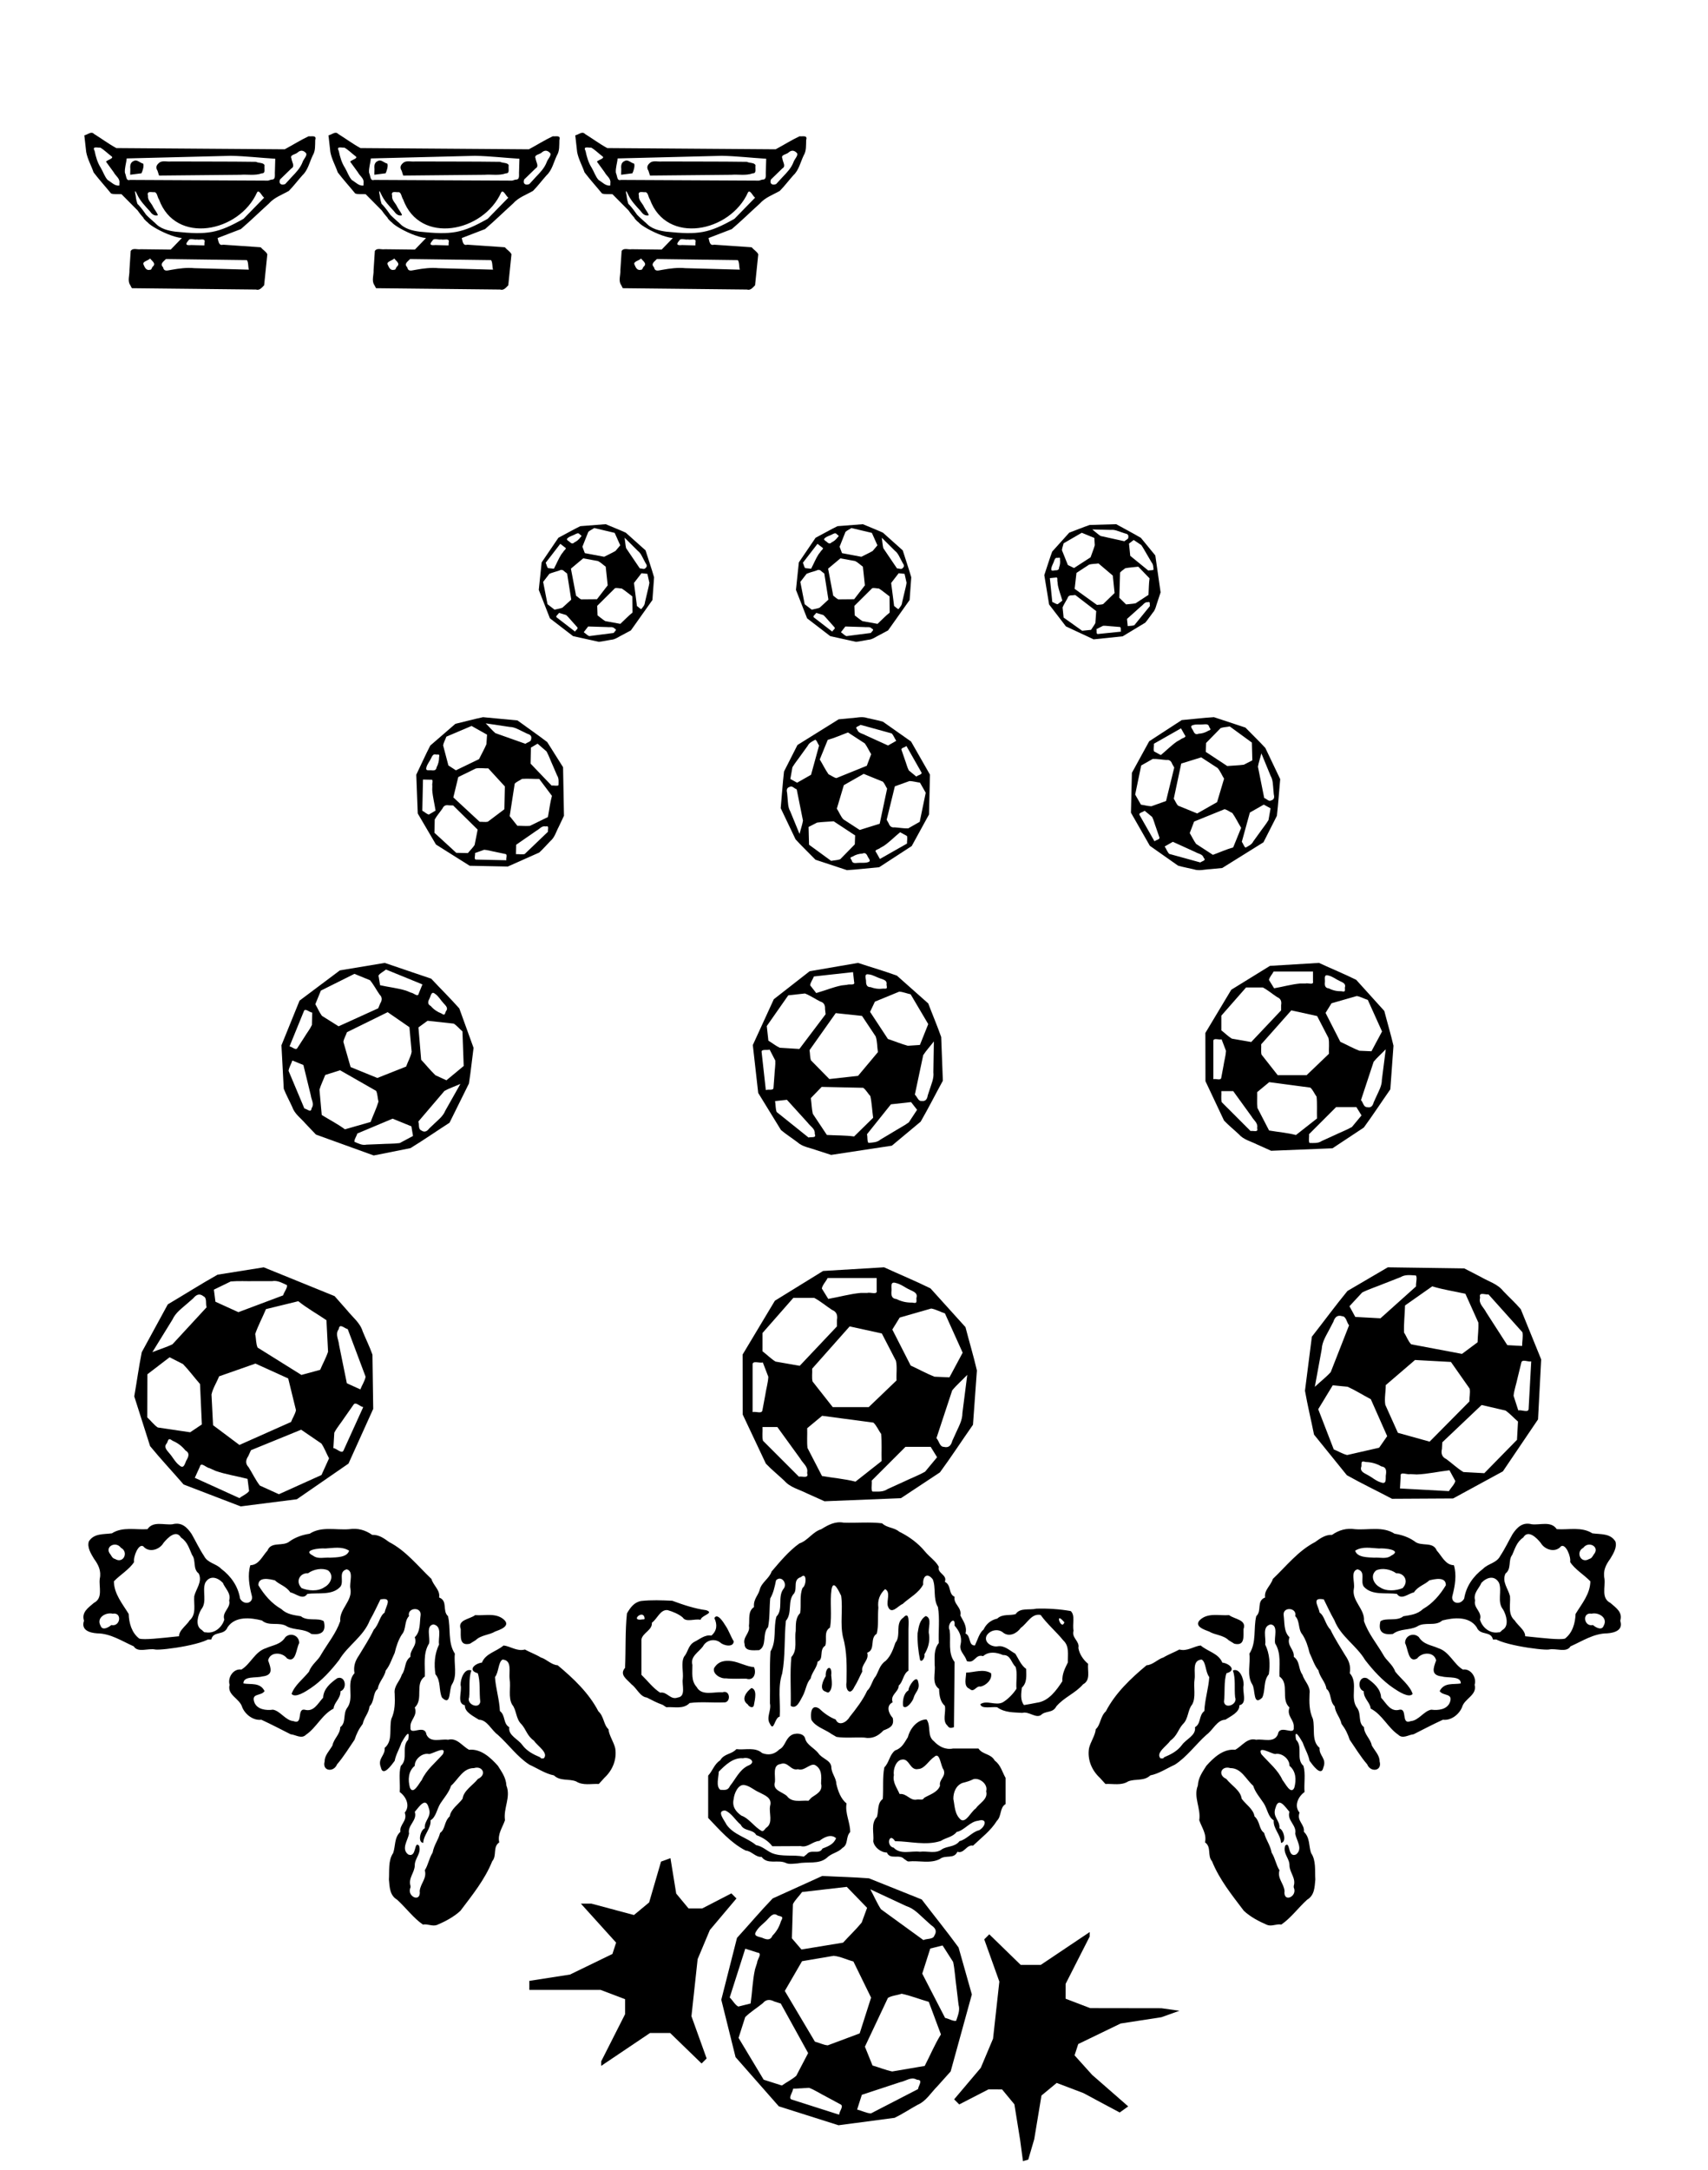 <?xml version="1.0" encoding="UTF-8" standalone="no"?>
<!-- Created with Inkscape (http://www.inkscape.org/) -->

<svg
   width="157.354mm"
   height="199.844mm"
   viewBox="0 0 157.354 199.844"
   version="1.1"
   id="svg5"
   inkscape:version="1.1 (c68e22c387, 2021-05-23)"
   sodipodi:docname="ksoccer.svg"
   xmlns:inkscape="http://www.inkscape.org/namespaces/inkscape"
   xmlns:sodipodi="http://sodipodi.sourceforge.net/DTD/sodipodi-0.dtd"
   xmlns="http://www.w3.org/2000/svg"
   xmlns:svg="http://www.w3.org/2000/svg">
  <sodipodi:namedview
     id="namedview7"
     pagecolor="#ffffff"
     bordercolor="#666666"
     borderopacity="1.0"
     inkscape:pageshadow="2"
     inkscape:pageopacity="0.0"
     inkscape:pagecheckerboard="0"
     inkscape:document-units="mm"
     showgrid="false"
     fit-margin-top="0"
     fit-margin-left="0"
     fit-margin-right="0"
     fit-margin-bottom="0"
     inkscape:zoom="1.5554293"
     inkscape:cx="270.66483"
     inkscape:cy="289.95211"
     inkscape:window-width="3840"
     inkscape:window-height="2126"
     inkscape:window-x="-11"
     inkscape:window-y="-11"
     inkscape:window-maximized="1"
     inkscape:current-layer="layer1" />
  <defs
     id="defs2" />
  <g
     inkscape:label="Calque 1"
     inkscape:groupmode="layer"
     id="layer1"
     transform="translate(-38.652,-7.609)">
    <path
       style="fill:#000000;stroke-width:0.132"
       d="m 155.403,184.884 c -0.757,-0.322 -1.566,-0.747 -2.162,-1.308 -1.091,-1.447 -2.247,-2.864 -2.928,-4.562 -0.457,-0.528 -0.022,-1.302 -0.648,-1.739 0.178,-0.765 -0.304,-1.372 -0.528,-2.041 0.169,-1.091 -0.557,-2.116 -0.132,-3.184 0.046,-0.759 0.433,-1.259 0.785,-1.825 0.677,-0.76 1.568,-1.586 2.656,-1.476 0.656,-0.352 1.106,-1.135 1.932,-0.923 0.693,-0.102 1.634,0.322 1.996,-0.48 0.161,-1.027 1.572,0.196 1.47,-0.676 0.059,-0.696 -0.684,-1.015 -0.396,-1.819 -0.842,-0.759 0.038,-2.194 -0.923,-2.848 -0.038,-1.035 0.184,-2.121 -0.396,-3.048 -0.123,-0.55 0.327,-1.652 -0.411,-1.752 -0.846,0.192 -0.397,1.236 -0.508,1.85 0.419,0.853 0.476,1.835 0.333,2.747 -0.526,0.61 -0.289,1.518 -0.608,2.15 -0.866,0.836 -0.608,-0.757 -0.915,-1.224 -0.525,-0.834 -0.153,-1.888 -0.266,-2.824 0.679,-1.039 0.359,-2.333 0.634,-3.457 0.551,-0.505 -0.015,-1.397 0.817,-1.721 -0.113,-0.683 0.514,-1.063 0.711,-1.709 1.25,-1.188 2.332,-2.586 3.889,-3.392 0.437,-0.312 0.929,-0.694 1.565,-0.664 0.627,-0.44 1.324,-0.645 2.12,-0.523 1.222,0.098 2.55,-0.29 3.641,0.416 0.647,0.102 1.256,0.296 1.824,0.687 0.61,0.543 1.714,-0.022 2.062,0.862 0.478,0.514 0.785,1.326 1.579,1.353 0.272,0.89 0.1,1.896 -0.124,2.768 -0.226,0.702 0.682,0.991 1.07,0.309 0.179,-1.132 0.837,-2.07 1.741,-2.748 0.468,-0.492 1.245,-0.515 1.581,-1.183 0.434,-0.655 0.777,-1.383 1.141,-2.02 0.429,-0.638 0.932,-1.114 1.754,-0.9 0.791,0.098 1.783,-0.327 2.314,0.453 1.103,0.078 2.291,-0.247 3.277,0.383 0.77,0.107 1.645,-0.014 2.12,0.74 0.19,0.54 -0.205,1.164 -0.471,1.606 -0.394,0.534 -0.69,1.105 -0.528,1.847 0.091,0.778 -0.322,1.778 0.543,2.216 0.518,0.453 1.153,0.853 0.908,1.642 0.293,0.864 -0.506,1.113 -1.211,1.162 -1.246,0.01 -2.275,0.711 -3.374,1.197 -0.371,0.62 -1.353,0.142 -1.986,0.291 -0.65,0.095 -5.124,-0.529 -5.229,-1.293 0.983,-0.364 5.73,0.538 6.7,0.292 0.703,-0.53 0.954,-1.428 0.983,-2.276 0.577,-0.946 1.347,-1.839 1.362,-3.004 -0.583,-0.609 -1.431,-1.099 -1.861,-1.777 0.091,-0.485 -0.402,-1.714 -0.84,-1.45 -0.517,0.623 -1.495,0.337 -1.872,-0.314 -0.368,-0.455 -1.158,-1.261 -1.611,-0.49 -0.624,0.418 -0.765,1.063 -1.019,1.605 -0.385,0.487 -0.042,1.283 -0.614,1.708 -0.358,0.764 0.25,1.391 0.416,2.094 0.056,0.774 -0.229,1.657 0.439,2.236 0.319,0.534 1.251,1.073 0.865,1.745 h -2.877 c -0.188,-0.83 -1.174,-0.314 -1.503,-1.133 -0.699,-1.033 -2.113,-0.883 -3.161,-0.618 -0.658,0.586 -1.61,0.075 -2.337,0.564 -0.723,0.356 -1.545,0.167 -2.214,0.677 -0.93,0.12 -1.387,-0.2 -1.15,-1.167 0.5,-0.358 1.53,0.032 2.11,-0.462 0.641,-0.107 1.286,-0.165 1.807,-0.665 0.901,-0.513 1.577,-1.312 2.109,-2.19 0.023,-0.823 -1.046,-0.569 -1.521,-0.451 -0.426,0.405 -1.032,0.527 -1.418,1.105 -0.538,0.112 -1.156,0.746 -1.566,0.145 -1.022,-0.145 -2.283,0.166 -3.045,-0.662 -0.378,-0.507 0.228,-1.381 -0.582,-1.606 -0.685,0.166 -0.229,1.211 -0.34,1.763 -0.237,1.139 1.04,1.899 0.929,3.003 0.39,1.138 1.155,2.046 1.754,3.064 0.295,0.586 0.861,0.879 1.133,1.603 0.532,0.663 1.325,1.248 1.599,2.042 -0.341,0.418 -1.315,-0.229 -1.78,-0.542 -1.004,-0.68 -1.855,-1.62 -2.598,-2.578 -0.799,-1.345 -2.256,-2.17 -2.832,-3.663 -0.361,-0.622 -0.655,-1.279 -0.977,-1.921 -1.175,-0.22 -0.487,0.604 -0.388,1.212 0.468,0.316 0.501,1.062 1.002,1.577 0.396,0.826 0.922,1.632 1.373,2.383 0.315,0.454 0.523,0.962 0.405,1.623 0.836,0.92 -0.054,2.295 0.708,3.243 0.363,0.569 0.043,1.32 0.602,1.727 0.01,0.662 0.611,1.073 0.717,1.684 0.254,0.462 0.741,0.927 0.721,1.462 0.264,0.914 -0.836,1.048 -1.142,0.278 -0.606,-0.697 -1.116,-1.548 -1.615,-2.27 -0.175,-0.532 -0.364,-0.942 -0.751,-1.458 -0.118,-0.592 -0.56,-0.983 -0.627,-1.613 -0.488,-0.474 -0.276,-1.24 -0.762,-1.615 -0.064,-0.592 -0.631,-1.099 -0.726,-1.683 -0.377,-0.445 -0.568,-1.082 -0.829,-1.626 -0.136,-0.586 -0.342,-1.21 -0.66,-1.692 -0.418,-0.47 -0.204,-1.228 -0.66,-1.695 0.195,-0.779 -1.135,-0.904 -1.068,-0.102 0.102,0.696 -0.011,1.514 0.54,2.053 -0.282,0.794 0.467,1.103 0.396,1.798 0.595,0.431 0.399,1.12 0.792,1.639 0.191,0.64 0.758,1.038 0.66,1.754 -0.034,0.802 -0.035,1.594 0.308,2.326 0.215,0.885 -0.16,2.028 0.616,2.669 -0.067,0.729 0.684,0.96 0.348,1.806 -0.189,0.902 -0.988,-0.233 -1.271,-0.614 -0.115,-0.602 -0.421,-1.06 -0.623,-1.665 -0.329,-0.588 -0.816,-1.357 -0.619,-0.281 0.668,0.687 -0.049,1.758 0.678,2.411 0.215,0.749 0.036,1.617 0.102,2.41 -0.594,0.417 -0.989,1.277 -0.462,1.896 -0.284,0.783 0.497,1.065 0.398,1.763 0.581,0.544 0.44,1.311 0.667,1.959 0.473,0.682 0.338,1.639 0.391,2.441 -0.068,0.709 -0.07,1.45 -0.758,1.858 -0.805,0.732 -1.51,1.7 -2.376,2.287 -0.441,-0.086 -0.873,0.195 -1.29,0.037 z m 2.436,-3.589 c 0.229,-0.729 -0.381,-1.229 -0.39,-1.897 0.01,-0.658 -0.63,-1.089 -0.397,-1.817 0.498,-0.488 0.193,1.151 1.001,0.811 0.664,-0.517 0.041,-1.278 -0.078,-1.923 0.169,-0.773 -0.784,-1.205 -0.528,-2.004 -0.402,-0.471 -0.995,-1.402 -1.274,-0.399 -0.344,0.888 0.422,1.148 0.351,1.915 0.381,0.121 0.702,1.277 0.144,1.345 -0.025,-0.759 -0.74,-1.323 -0.671,-2.083 -0.508,-0.281 -0.59,-1.064 -0.923,-1.571 -0.346,-0.524 -0.796,-1.029 -0.965,-1.607 -0.676,-0.593 -1.094,-1.636 -2.114,-1.628 -0.807,-0.247 -1.204,0.618 -0.366,0.998 0.482,0.606 1.318,1.063 1.416,1.827 0.399,0.538 1.083,0.956 1.181,1.617 0.54,0.495 0.383,1.161 0.886,1.525 0.198,0.727 0.538,1.042 0.695,1.821 0.343,0.557 0.4,1.128 0.719,1.62 -0.219,0.752 0.404,1.212 0.468,1.906 -0.143,1.131 1.234,0.514 0.847,-0.323 l -5.1e-4,-0.123 -6e-5,-0.011 z m 0.057,-9.059 c 0.19,-0.707 0.164,-1.51 -0.448,-2.01 0.028,-0.606 -0.696,-1.225 -1.317,-1.085 -0.361,-0.027 -1.666,-0.839 -1.276,0.012 0.689,0.784 1.541,1.454 1.95,2.386 0.235,0.259 0.779,1.419 1.091,0.697 z m 19.226,-14.554 c 0.575,-0.381 0.308,-1.343 4.9e-4,-1.857 -0.572,-0.701 -0.071,-1.712 -0.371,-2.451 -0.408,-0.722 -1.125,-0.517 -1.62,-5.1e-4 -0.201,0.517 -0.776,0.939 -0.583,1.627 -0.181,0.691 0.687,1.051 0.447,1.761 0.211,0.716 0.91,1.322 1.715,1.169 0.175,0.044 0.273,-0.182 0.412,-0.248 z m 9.27,-0.354 c 0.421,-0.723 -0.458,-1.266 -1.111,-1.111 -0.902,-0.156 -0.717,1.236 0.124,1.045 0.222,0.196 0.818,0.559 0.988,0.066 z m -18.417,-3.593 c 0.435,-0.567 0.027,-1.281 -0.698,-1.244 -0.518,-0.374 -1.306,-0.516 -1.842,-0.261 -0.582,0.467 -0.241,1.247 0.334,1.546 0.602,0.417 1.5,0.335 2.111,0.083 l 0.075,-0.097 z m 17.503,-2.967 c 0.618,-0.701 -0.474,-1.287 -0.959,-0.62 -0.742,0.39 -0.228,1.5 0.535,1.032 0.23,-0.054 0.31,-0.226 0.424,-0.411 z m -18.656,0.103 c 1.071,-0.527 -0.641,-0.711 -1.13,-0.659 -0.748,-0.036 -1.519,-0.218 -2.196,0.202 0.196,0.64 1.174,0.608 1.756,0.645 0.528,-0.044 1.118,0.162 1.57,-0.188 z m -26.827,20.476 c -0.765,-0.699 -1.178,-1.693 -1.016,-2.726 0.133,-0.598 0.573,-1.179 0.622,-1.764 0.464,-0.418 0.404,-1.17 0.932,-1.65 0.874,-1.684 2.3,-3.033 3.75,-4.24 0.584,-0.033 1.041,-0.576 1.549,-0.717 0.461,-0.284 1.031,-0.488 1.472,-0.734 0.714,0.202 1.371,-0.318 1.965,-0.371 0.65,0.556 1.65,0.725 1.993,1.577 0.653,0.075 1.357,0.714 0.384,0.978 -0.26,0.742 -0.124,1.776 -0.233,2.63 0.106,0.724 1.295,0.234 1.027,-0.416 -0.09,-0.819 0.067,-1.683 -0.203,-2.47 0.637,-0.248 1.011,0.79 0.989,1.339 -0.162,0.602 0.389,1.695 -0.396,1.869 0.046,0.644 -0.837,1.027 -1.288,1.328 -0.771,0.012 -1.148,0.969 -1.747,1.393 -0.988,0.888 -1.795,2.032 -2.905,2.748 -0.754,0.343 -1.467,0.831 -2.262,0.987 -0.587,0.558 -1.37,0.284 -2.041,0.554 -0.634,0.404 -1.386,0.202 -2.093,0.237 -0.167,-0.184 -0.334,-0.368 -0.502,-0.552 z m 5.898,-1.904 c 0.622,-0.261 1.222,-0.561 1.65,-1.137 0.386,-0.55 1.317,-0.872 1.199,-1.634 0.584,-0.34 0.327,-1.079 0.864,-1.492 0.041,-1.055 0.392,-2.108 0.452,-3.128 -0.363,-0.455 -0.288,-1.379 -0.7,-1.612 -0.918,0.069 -0.555,1.167 -0.652,1.801 -0.117,0.765 0.149,1.685 -0.227,2.346 -0.422,0.503 -0.326,1.32 -0.868,1.819 -0.431,0.494 -0.508,1.059 -1.144,1.508 -0.318,0.491 -1.377,1.116 -0.901,1.628 0.121,-0.014 0.264,0.056 0.327,-0.099 z m 21.582,-2.075 c -0.963,-0.648 -1.474,-1.859 -2.546,-2.412 -0.043,-0.574 -0.656,-0.909 -0.637,-1.596 -0.667,-0.237 -0.448,-1.492 0.309,-1.195 0.621,0.441 1.246,0.957 1.29,1.788 0.495,0.533 0.859,1.349 1.712,1.104 0.725,-0.115 0.111,1.422 1.013,1.055 0.736,-0.052 1.216,-0.939 1.894,-1.055 0.653,0.085 1.451,-0.014 1.715,-0.67 0.327,-0.887 -0.63,-0.555 -0.938,-1.043 0.417,-0.827 1.255,-0.578 1.946,-0.703 0.019,-0.711 -1.181,-0.481 -1.734,-0.644 -1.055,-0.11 -0.798,-0.767 -0.54,-1.477 -0.176,-0.822 -1.312,-0.778 -1.746,-0.183 -0.832,0.462 -0.833,-0.895 -1.114,-1.407 -0.022,-0.696 0.775,-1.013 1.262,-0.562 0.449,0.708 1.131,0.724 1.809,1.03 1.004,0.312 1.426,1.486 2.254,1.965 0.723,-0.118 1.287,0.729 1.083,1.398 0.249,0.976 -0.937,1.249 -1.165,2.08 -0.279,0.664 -1.014,1.236 -1.757,1.14 -0.914,0.42 -1.822,0.896 -2.7,1.34 -0.474,0.044 -0.994,0.456 -1.411,0.048 z m -15.633,-8.71 c -0.505,-0.489 -1.288,-0.478 -1.781,-0.791 -0.413,-0.156 -1.472,-0.49 -0.844,-1.088 0.745,-0.675 1.759,-0.361 2.669,-0.429 0.51,0.391 1.648,0.412 1.327,1.292 -0.01,0.709 0.133,1.565 -0.844,1.342 z"
       id="knux-right"
       sodipodi:nodetypes="cccccccccccccccccccccccccccccccccccccccccccccccccccccccccccccccccccccccccccccccccccccccccccccccccccccccccccccccccccccccccccccccccccccccccccccccsccccsssccccccssccccccccccccccccccccccccccccccccccccccccccccccccccccccccccccccccccccccccccccccccccccc" />
    <path
       style="fill:#000000;stroke-width:0.132"
       d="m 78.909,184.884 c 0.757,-0.322 1.566,-0.747 2.162,-1.308 1.091,-1.447 2.247,-2.864 2.928,-4.562 0.457,-0.528 0.022,-1.302 0.648,-1.739 -0.178,-0.765 0.304,-1.372 0.528,-2.041 -0.169,-1.091 0.557,-2.116 0.132,-3.184 -0.046,-0.759 -0.433,-1.259 -0.785,-1.825 -0.677,-0.76 -1.568,-1.586 -2.656,-1.476 -0.656,-0.352 -1.106,-1.135 -1.932,-0.923 -0.693,-0.102 -1.634,0.322 -1.996,-0.48 -0.161,-1.027 -1.572,0.196 -1.47,-0.676 -0.059,-0.696 0.684,-1.015 0.396,-1.819 0.842,-0.759 -0.038,-2.194 0.923,-2.848 0.038,-1.035 -0.184,-2.121 0.396,-3.048 0.123,-0.55 -0.327,-1.652 0.411,-1.752 0.846,0.192 0.397,1.236 0.508,1.85 -0.419,0.853 -0.476,1.835 -0.333,2.747 0.526,0.61 0.289,1.518 0.608,2.15 0.866,0.836 0.608,-0.757 0.915,-1.224 0.525,-0.834 0.153,-1.888 0.266,-2.824 -0.679,-1.039 -0.359,-2.333 -0.634,-3.457 -0.551,-0.505 0.015,-1.397 -0.817,-1.721 0.113,-0.683 -0.514,-1.063 -0.711,-1.709 -1.25,-1.188 -2.332,-2.586 -3.889,-3.392 -0.437,-0.312 -0.929,-0.694 -1.565,-0.664 -0.627,-0.44 -1.324,-0.645 -2.12,-0.523 -1.222,0.098 -2.55,-0.29 -3.641,0.416 -0.647,0.102 -1.256,0.296 -1.824,0.687 -0.61,0.543 -1.714,-0.022 -2.062,0.862 -0.478,0.514 -0.785,1.326 -1.579,1.353 -0.272,0.89 -0.1,1.896 0.124,2.768 0.226,0.702 -0.682,0.991 -1.07,0.309 -0.179,-1.132 -0.837,-2.07 -1.741,-2.748 -0.468,-0.492 -1.245,-0.515 -1.581,-1.183 -0.434,-0.655 -0.777,-1.383 -1.141,-2.02 -0.429,-0.638 -0.932,-1.114 -1.754,-0.9 -0.791,0.098 -1.783,-0.327 -2.314,0.453 -1.103,0.078 -2.291,-0.247 -3.277,0.383 -0.77,0.107 -1.645,-0.014 -2.12,0.74 -0.19,0.54 0.205,1.164 0.471,1.606 0.394,0.534 0.69,1.105 0.528,1.847 -0.091,0.778 0.322,1.778 -0.543,2.216 -0.518,0.453 -1.153,0.853 -0.908,1.642 -0.293,0.864 0.506,1.113 1.211,1.162 1.246,0.01 2.275,0.711 3.374,1.197 0.371,0.62 1.353,0.142 1.986,0.291 0.65,0.095 5.124,-0.529 5.229,-1.293 -0.983,-0.364 -5.73,0.538 -6.7,0.292 -0.703,-0.53 -0.954,-1.428 -0.983,-2.276 -0.577,-0.946 -1.347,-1.839 -1.362,-3.004 0.583,-0.609 1.431,-1.099 1.861,-1.777 -0.091,-0.485 0.402,-1.714 0.84,-1.45 0.517,0.623 1.495,0.337 1.872,-0.314 0.368,-0.455 1.158,-1.261 1.611,-0.49 0.624,0.418 0.765,1.063 1.019,1.605 0.385,0.487 0.042,1.283 0.614,1.708 0.358,0.764 -0.25,1.391 -0.416,2.094 -0.056,0.774 0.229,1.657 -0.439,2.236 -0.319,0.534 -1.251,1.073 -0.865,1.745 h 2.877 c 0.188,-0.83 1.174,-0.314 1.503,-1.133 0.699,-1.033 2.113,-0.883 3.161,-0.618 0.658,0.586 1.61,0.075 2.337,0.564 0.723,0.356 1.545,0.167 2.214,0.677 0.93,0.12 1.387,-0.2 1.15,-1.167 -0.5,-0.358 -1.53,0.032 -2.11,-0.462 -0.641,-0.107 -1.286,-0.165 -1.807,-0.665 -0.901,-0.513 -1.577,-1.312 -2.109,-2.19 -0.023,-0.823 1.046,-0.569 1.521,-0.451 0.426,0.405 1.032,0.527 1.418,1.105 0.538,0.112 1.156,0.746 1.566,0.145 1.022,-0.145 2.283,0.166 3.045,-0.662 0.378,-0.507 -0.228,-1.381 0.582,-1.606 0.685,0.166 0.229,1.211 0.34,1.763 0.237,1.139 -1.04,1.899 -0.929,3.003 -0.39,1.138 -1.155,2.046 -1.754,3.064 -0.295,0.586 -0.861,0.879 -1.133,1.603 -0.532,0.663 -1.325,1.248 -1.599,2.042 0.341,0.418 1.315,-0.229 1.78,-0.542 1.004,-0.68 1.855,-1.62 2.598,-2.578 0.799,-1.345 2.256,-2.17 2.832,-3.663 0.361,-0.622 0.655,-1.279 0.977,-1.921 1.175,-0.22 0.487,0.604 0.388,1.212 -0.468,0.316 -0.501,1.062 -1.002,1.577 -0.396,0.826 -0.922,1.632 -1.373,2.383 -0.315,0.454 -0.523,0.962 -0.405,1.623 -0.836,0.92 0.054,2.295 -0.708,3.243 -0.363,0.569 -0.043,1.32 -0.602,1.727 -0.01,0.662 -0.611,1.073 -0.717,1.684 -0.254,0.462 -0.741,0.927 -0.721,1.462 -0.264,0.914 0.836,1.048 1.142,0.278 0.606,-0.697 1.116,-1.548 1.615,-2.27 0.175,-0.532 0.364,-0.942 0.751,-1.458 0.118,-0.592 0.56,-0.983 0.627,-1.613 0.488,-0.474 0.276,-1.24 0.762,-1.615 0.064,-0.592 0.631,-1.099 0.726,-1.683 0.377,-0.445 0.568,-1.082 0.829,-1.626 0.136,-0.586 0.342,-1.21 0.66,-1.692 0.418,-0.47 0.204,-1.228 0.66,-1.695 -0.195,-0.779 1.135,-0.904 1.068,-0.102 -0.102,0.696 0.011,1.514 -0.54,2.053 0.282,0.794 -0.467,1.103 -0.396,1.798 -0.595,0.431 -0.399,1.12 -0.792,1.639 -0.191,0.64 -0.758,1.038 -0.66,1.754 0.034,0.802 0.035,1.594 -0.308,2.326 -0.215,0.885 0.16,2.028 -0.616,2.669 0.067,0.729 -0.684,0.96 -0.348,1.806 0.189,0.902 0.988,-0.233 1.271,-0.614 0.115,-0.602 0.421,-1.06 0.623,-1.665 0.329,-0.588 0.816,-1.357 0.619,-0.281 -0.668,0.687 0.049,1.758 -0.678,2.411 -0.215,0.749 -0.036,1.617 -0.102,2.41 0.594,0.417 0.989,1.277 0.462,1.896 0.284,0.783 -0.497,1.065 -0.398,1.763 -0.581,0.544 -0.44,1.311 -0.667,1.959 -0.473,0.682 -0.338,1.639 -0.391,2.441 0.068,0.709 0.07,1.45 0.758,1.858 0.805,0.732 1.51,1.7 2.376,2.287 0.441,-0.086 0.873,0.195 1.29,0.037 z m -2.436,-3.589 c -0.229,-0.729 0.381,-1.229 0.39,-1.897 -0.01,-0.658 0.63,-1.089 0.397,-1.817 -0.498,-0.488 -0.193,1.151 -1.001,0.811 -0.664,-0.517 -0.041,-1.278 0.078,-1.923 -0.169,-0.773 0.784,-1.205 0.528,-2.004 0.402,-0.471 0.995,-1.402 1.274,-0.399 0.344,0.888 -0.422,1.148 -0.351,1.915 -0.381,0.121 -0.702,1.277 -0.144,1.345 0.025,-0.759 0.74,-1.323 0.671,-2.083 0.508,-0.281 0.59,-1.064 0.923,-1.571 0.346,-0.524 0.796,-1.029 0.965,-1.607 0.676,-0.593 1.094,-1.636 2.114,-1.628 0.807,-0.247 1.204,0.618 0.366,0.998 -0.482,0.606 -1.318,1.063 -1.416,1.827 -0.399,0.538 -1.083,0.956 -1.181,1.617 -0.54,0.495 -0.383,1.161 -0.886,1.525 -0.198,0.727 -0.538,1.042 -0.695,1.821 -0.343,0.557 -0.4,1.128 -0.719,1.62 0.219,0.752 -0.404,1.212 -0.468,1.906 0.143,1.131 -1.234,0.514 -0.847,-0.323 l 5.1e-4,-0.123 6e-5,-0.011 z m -0.057,-9.059 c -0.19,-0.707 -0.164,-1.51 0.448,-2.01 -0.028,-0.606 0.696,-1.225 1.317,-1.085 0.361,-0.027 1.666,-0.839 1.276,0.012 -0.689,0.784 -1.541,1.454 -1.95,2.386 -0.235,0.259 -0.779,1.419 -1.091,0.697 z m -19.226,-14.554 c -0.575,-0.381 -0.308,-1.343 -4.9e-4,-1.857 0.572,-0.701 0.071,-1.712 0.371,-2.451 0.408,-0.722 1.125,-0.517 1.62,-5.1e-4 0.201,0.517 0.776,0.939 0.583,1.627 0.181,0.691 -0.687,1.051 -0.447,1.761 -0.211,0.716 -0.91,1.322 -1.715,1.169 -0.175,0.044 -0.273,-0.182 -0.412,-0.248 z m -9.27,-0.354 c -0.421,-0.723 0.458,-1.266 1.111,-1.111 0.902,-0.156 0.717,1.236 -0.124,1.045 -0.222,0.196 -0.818,0.559 -0.988,0.066 z m 18.417,-3.593 c -0.435,-0.567 -0.027,-1.281 0.698,-1.244 0.518,-0.374 1.306,-0.516 1.842,-0.261 0.582,0.467 0.241,1.247 -0.334,1.546 -0.602,0.417 -1.5,0.335 -2.111,0.083 l -0.075,-0.097 z m -17.503,-2.967 c -0.618,-0.701 0.474,-1.287 0.959,-0.62 0.742,0.39 0.228,1.5 -0.535,1.032 -0.23,-0.054 -0.31,-0.226 -0.424,-0.411 z m 18.656,0.103 c -1.071,-0.527 0.641,-0.711 1.13,-0.659 0.748,-0.036 1.519,-0.218 2.196,0.202 -0.196,0.64 -1.174,0.608 -1.756,0.645 -0.528,-0.044 -1.118,0.162 -1.57,-0.188 z m 26.827,20.476 c 0.765,-0.699 1.178,-1.693 1.016,-2.726 -0.133,-0.598 -0.573,-1.179 -0.622,-1.764 -0.464,-0.418 -0.404,-1.17 -0.932,-1.65 -0.874,-1.684 -2.3,-3.033 -3.75,-4.24 -0.584,-0.033 -1.041,-0.576 -1.549,-0.717 -0.461,-0.284 -1.031,-0.488 -1.472,-0.734 -0.714,0.202 -1.371,-0.318 -1.965,-0.371 -0.65,0.556 -1.65,0.725 -1.993,1.577 -0.653,0.075 -1.357,0.714 -0.384,0.978 0.26,0.742 0.124,1.776 0.233,2.63 -0.106,0.724 -1.295,0.234 -1.027,-0.416 0.09,-0.819 -0.067,-1.683 0.203,-2.47 -0.637,-0.248 -1.011,0.79 -0.989,1.339 0.162,0.602 -0.389,1.695 0.396,1.869 -0.046,0.644 0.837,1.027 1.288,1.328 0.771,0.012 1.148,0.969 1.747,1.393 0.988,0.888 1.795,2.032 2.905,2.748 0.754,0.343 1.467,0.831 2.262,0.987 0.587,0.558 1.37,0.284 2.041,0.554 0.634,0.404 1.386,0.202 2.093,0.237 0.167,-0.184 0.334,-0.368 0.502,-0.552 z m -5.898,-1.904 c -0.622,-0.261 -1.222,-0.561 -1.65,-1.137 -0.386,-0.55 -1.317,-0.872 -1.199,-1.634 -0.584,-0.34 -0.327,-1.079 -0.864,-1.492 -0.041,-1.055 -0.392,-2.108 -0.452,-3.128 0.363,-0.455 0.288,-1.379 0.7,-1.612 0.918,0.069 0.555,1.167 0.652,1.801 0.117,0.765 -0.149,1.685 0.227,2.346 0.422,0.503 0.326,1.32 0.868,1.819 0.431,0.494 0.508,1.059 1.144,1.508 0.318,0.491 1.377,1.116 0.901,1.628 -0.121,-0.014 -0.264,0.056 -0.327,-0.099 z m -21.582,-2.075 c 0.963,-0.648 1.474,-1.859 2.546,-2.412 0.043,-0.574 0.656,-0.909 0.637,-1.596 0.667,-0.237 0.448,-1.492 -0.309,-1.195 -0.621,0.441 -1.246,0.957 -1.29,1.788 -0.495,0.533 -0.859,1.349 -1.712,1.104 -0.725,-0.115 -0.111,1.422 -1.013,1.055 -0.736,-0.052 -1.216,-0.939 -1.894,-1.055 -0.653,0.085 -1.451,-0.014 -1.715,-0.67 -0.327,-0.887 0.63,-0.555 0.938,-1.043 -0.417,-0.827 -1.255,-0.578 -1.946,-0.703 -0.019,-0.711 1.181,-0.481 1.734,-0.644 1.055,-0.11 0.798,-0.767 0.54,-1.477 0.176,-0.822 1.312,-0.778 1.746,-0.183 0.832,0.462 0.833,-0.895 1.114,-1.407 0.022,-0.696 -0.775,-1.013 -1.262,-0.562 -0.449,0.708 -1.131,0.724 -1.809,1.03 -1.004,0.312 -1.426,1.486 -2.254,1.965 -0.723,-0.118 -1.287,0.729 -1.083,1.398 -0.249,0.976 0.937,1.249 1.165,2.08 0.279,0.664 1.014,1.236 1.757,1.14 0.914,0.42 1.822,0.896 2.7,1.34 0.474,0.044 0.994,0.456 1.411,0.048 z m 15.633,-8.71 c 0.505,-0.489 1.288,-0.478 1.781,-0.791 0.413,-0.156 1.472,-0.49 0.844,-1.088 -0.745,-0.675 -1.759,-0.361 -2.669,-0.429 -0.51,0.391 -1.648,0.412 -1.327,1.292 0.01,0.709 -0.133,1.565 0.844,1.342 z"
       id="knux-left"
       sodipodi:nodetypes="cccccccccccccccccccccccccccccccccccccccccccccccccccccccccccccccccccccccccccccccccccccccccccccccccccccccccccccccccccccccccccccccccccccccccccccccsccccsssccccccssccccccccccccccccccccccccccccccccccccccccccccccccccccccccccccccccccccccccccccccccccccc" />
    <path
       style="fill:#000000;stroke-width:0.112"
       d="m 110.995,179.148 c -0.71,-0.293 -1.643,0.197 -2.177,-0.533 -0.573,0.038 -0.913,-0.541 -1.473,-0.585 -1.375,-0.708 -2.397,-1.903 -3.451,-3.004 v -3.9 c 0.436,-0.475 0.544,-1.038 1.11,-1.411 0.377,-0.635 1.046,-0.527 1.486,-1.024 0.799,0.101 1.725,-0.223 2.38,0.366 0.6,0.225 1.127,0.114 1.582,-0.339 0.532,-0.264 0.548,-0.941 1.054,-1.281 0.354,-0.276 1.231,-0.257 1.334,0.314 0.142,0.543 0.832,0.849 1.192,1.298 0.313,0.505 1.115,0.637 1.205,1.239 0.002,0.649 0.444,1.001 0.467,1.612 0.145,0.644 0.412,1.37 0.938,1.795 -0.155,0.911 0.343,1.739 0.335,2.631 -0.435,0.447 -0.145,1.135 -0.705,1.457 -0.402,0.437 -1.009,0.478 -1.457,0.924 -0.728,0.617 -1.78,0.322 -2.662,0.507 -0.379,0.012 -0.812,0.125 -1.16,-0.068 z m 1.988,-0.783 c 0.377,-0.497 1.158,0.07 1.438,-0.516 0.517,-0.203 1.044,-0.394 1.254,-0.957 -0.47,-0.429 -1.134,-0.074 -1.539,0.251 -0.638,0.039 -1.055,0.648 -1.722,0.477 -0.871,0.004 -1.743,0.009 -2.614,0.013 -0.35,-0.49 -0.951,-0.845 -1.468,-1.024 -0.326,-0.579 -1.134,-0.319 -1.436,-0.958 -0.496,-0.401 -0.868,-1.102 -1.444,-1.31 -0.833,0.017 -0.06,0.891 0.133,1.306 0.672,0.95 1.86,1.165 2.724,1.884 0.602,0.111 0.946,0.506 1.478,0.741 0.909,0.36 1.957,0.118 2.913,0.317 0.095,-0.074 0.19,-0.149 0.284,-0.224 z m -3.712,-2.452 c 0.626,-0.448 0.206,-1.329 0.327,-1.986 0.223,-0.765 -0.508,-0.987 -0.99,-1.251 -0.502,-0.213 -0.871,-0.601 -1.404,-0.685 -0.57,-0.055 -0.917,0.808 -0.961,1.293 -0.159,0.68 0.173,1.149 0.709,1.53 0.717,0.244 1.216,1.082 1.9,1.425 0.178,0.029 0.282,-0.24 0.419,-0.325 z m 4.129,-2.748 c 0.434,-0.325 1.082,-0.561 0.895,-1.309 0.034,-0.664 0.097,-1.34 -0.565,-1.707 -0.468,-0.17 -0.981,0.602 -1.565,0.388 -0.675,0.185 -0.904,-0.756 -1.618,-0.47 -0.748,0.096 -0.442,1.091 -0.502,1.64 -0.249,0.78 0.654,0.9 1.105,1.302 0.478,0.653 1.294,0.375 1.988,0.435 0.087,-0.093 0.175,-0.186 0.263,-0.279 z m -7.491,-1.09 c 0.525,-0.649 0.851,-1.443 1.619,-1.845 0.879,-0.315 0.202,-0.859 -0.429,-0.699 -0.902,-0.083 -1.639,0.635 -2.231,1.237 -0.008,0.531 -0.283,1.332 0.144,1.67 0.412,0.009 0.698,0.084 0.897,-0.363 z m 16.046,6.738 c -0.448,-0.502 -1.293,0.112 -1.597,-0.605 -0.539,0.009 -1.155,-0.463 -1.255,-1.016 0.09,-0.762 -0.256,-1.654 0.343,-2.264 0.158,-0.56 0.014,-1.264 0.534,-1.65 0.073,-0.96 -0.042,-1.993 0.144,-2.909 0.449,-0.445 0.464,-1.133 0.98,-1.552 0.622,-0.213 0.825,-0.649 1.19,-1.233 0.198,-0.792 0.854,-1.612 1.716,-1.632 0.443,0.597 0.024,1.518 0.683,2.012 0.459,0.495 1.068,0.806 1.757,0.672 h 2.347 c 0.395,0.586 1.125,0.44 1.504,1.118 0.554,0.399 0.697,1.088 0.991,1.582 v 2.416 c -0.556,0.326 -0.345,1.1 -0.802,1.542 -0.555,0.903 -1.434,1.563 -2.197,2.288 -0.597,-0.135 -0.814,0.772 -1.439,0.559 -0.315,0.71 -1.094,0.253 -1.613,0.667 -0.881,0.456 -1.934,0.121 -2.891,0.226 -0.145,-0.002 -0.265,-0.164 -0.395,-0.222 z m 3.467,-0.895 c 0.527,-0.329 1.189,-0.19 1.629,-0.756 0.653,-0.148 1.158,-0.857 1.8,-1 0.593,-0.317 0.814,-1.149 -0.081,-0.878 -0.769,0.076 -1.28,0.899 -1.987,1.035 -0.356,0.473 -0.992,0.517 -1.458,0.826 -1.377,0.448 -2.804,0.037 -4.213,0.021 -0.543,-0.866 -0.862,0.455 -0.126,0.601 0.625,0.67 1.602,0.266 2.412,0.374 0.663,-0.092 1.47,0.216 2.024,-0.223 z m 3.12,-3.763 c 0.366,-0.51 1.154,-0.852 0.962,-1.584 0.175,-0.593 -0.462,-1.152 -1.007,-1.139 -0.305,0.011 -0.128,0.11 -1.201,0.38 -0.59,0.247 -0.82,0.879 -0.814,1.465 0.139,0.689 0.116,1.43 0.702,1.924 0.484,0.274 0.92,-0.746 1.345,-1.031 z m -4.751,-0.979 c 0.494,-0.296 1.233,-0.491 1.463,-1.112 -0.12,-0.599 0.573,-0.817 0.335,-1.471 -0.285,-0.334 -0.336,-1.709 -0.87,-1.185 -0.504,0.32 -0.877,1.097 -1.467,1.113 -0.762,0.17 -0.804,-0.936 -1.449,-0.875 -0.589,0.027 -0.89,0.883 -0.798,1.432 -0.142,0.657 0.283,1.175 0.525,1.746 0.677,-0.078 0.961,0.658 1.61,0.508 0.229,-0.04 0.533,0.115 0.651,-0.157 z m -8.546,-5.887 c -0.602,-0.428 -1.49,-0.664 -1.845,-1.311 -0.097,-0.554 -0.022,-1.484 0.713,-1.029 0.456,0.432 0.971,0.802 1.529,1.011 0.285,0.667 1.023,0.245 1.282,-0.23 0.599,-0.749 1.225,-1.561 1.618,-2.416 0.387,-0.351 0.446,-0.942 0.791,-1.337 0.273,-0.47 0.366,-1.05 0.924,-1.424 0.475,-0.46 0.681,-1.064 0.886,-1.658 0.557,-0.667 -0.065,-1.786 0.73,-2.316 0.626,-0.709 0.47,0.662 0.473,1.053 v 3.835 c -0.491,0.279 -0.498,1.051 -0.895,1.363 0.01,0.592 -0.818,0.855 -0.559,1.545 -0.636,0.314 -0.379,1.022 0.006,1.446 0.158,0.746 -0.279,0.923 -0.855,1.147 -0.481,0.523 -1.049,0.803 -1.768,0.659 -0.849,-0.041 -1.739,0.066 -2.563,-0.064 -0.155,-0.091 -0.312,-0.182 -0.467,-0.272 z m 10.687,-0.771 c -0.49,-0.432 -0.112,-1.224 -0.231,-1.81 -0.434,-0.386 -0.514,-0.964 -0.533,-1.561 -0.715,-0.513 -0.312,-1.452 -0.407,-2.202 8.5e-4,-0.707 -0.096,-1.439 0.381,-2.028 -0.054,-1.099 0.108,-2.24 -0.082,-3.312 -0.462,-0.769 -0.161,-1.79 -0.476,-2.554 -0.531,-0.679 -0.94,-0.247 -0.88,0.474 -0.421,0.809 -1.25,1.199 -1.902,1.802 -0.409,0.149 -1.061,1.072 -1.357,0.184 -0.132,-0.492 0.284,-1.289 -0.251,-1.556 -0.497,0.463 -0.71,1.03 -0.621,1.707 -0.074,0.792 0.038,1.659 -0.151,2.404 -0.671,0.407 -0.078,1.472 -0.879,1.746 0.222,0.688 -0.586,1.064 -0.447,1.726 -0.249,0.472 -0.436,0.954 -0.739,1.432 -0.395,0.86 -0.846,0.236 -0.715,-0.445 0.016,-1.393 0.063,-2.789 -0.326,-4.142 -0.284,-1.249 0.006,-2.575 -0.172,-3.821 -0.198,-0.381 -0.714,-1.569 -0.886,-0.579 -0.163,1.149 0.062,2.397 -0.139,3.514 -0.615,0.381 -0.251,1.116 -0.438,1.664 -0.603,0.372 -0.092,1.249 -0.705,1.471 -0.051,0.55 -0.521,0.963 -0.645,1.561 -0.386,0.405 -0.42,1.014 -0.717,1.588 -0.237,0.393 -0.553,1.295 -1.117,0.926 0.041,-1.493 -0.082,-3.037 0.061,-4.497 0.599,-0.643 0.267,-1.6 0.403,-2.399 0.017,-0.586 -0.044,-1.197 0.406,-1.645 0.115,-0.762 -0.075,-1.628 0.225,-2.327 0.369,-0.226 0.406,-1.516 -0.147,-0.993 -0.775,0.226 -0.313,1.016 -0.632,1.5 -0.65,0.68 -0.132,1.8 -0.759,2.527 -0.165,1.605 -0.042,3.262 -0.339,4.847 -0.428,1.276 -0.142,2.649 -0.225,3.972 -0.504,0.102 -0.523,1.482 -0.918,0.643 -0.356,-0.566 0.171,-1.232 0.012,-1.862 0.032,-1.59 -0.048,-3.203 0.053,-4.779 0.584,-0.971 0.246,-2.191 0.547,-3.212 0.646,-0.654 0.095,-1.757 0.619,-2.509 0.463,-0.495 -0.156,-1.336 -0.656,-0.831 -0.119,0.569 -0.241,1.173 -0.535,1.669 -0.088,0.876 -0.027,1.8 -0.201,2.648 -0.564,0.576 -0.068,1.726 -0.821,2.116 -0.498,0.004 -1.343,0.145 -1.342,-0.564 -0.193,-0.651 0.543,-1.017 0.402,-1.663 0.081,-0.611 -0.123,-1.339 0.466,-1.742 -0.069,-0.735 0.38,-1.036 0.534,-1.616 0.159,-0.649 0.895,-1.037 1.084,-1.653 0.784,-0.919 1.585,-1.888 2.56,-2.587 0.784,-0.26 1.21,-1.063 2.018,-1.311 0.637,-0.401 1.286,-0.749 2.062,-0.605 1.175,0.04 2.398,-0.078 3.543,0.06 0.465,0.442 1.092,0.362 1.581,0.774 0.922,0.455 1.735,1.05 2.392,1.847 0.39,0.473 0.987,0.861 1.251,1.386 -0.164,0.611 0.813,0.729 0.559,1.379 0.635,0.337 0.299,1.114 0.895,1.379 -0.123,0.69 0.689,0.97 0.531,1.725 0.275,0.528 0.64,0.995 0.475,1.663 0.522,0.205 0.239,1.119 0.869,1.094 0.233,-0.484 0.406,-1.159 0.796,-1.465 0.231,-0.486 0.638,-0.867 1.264,-1.007 0.481,-0.457 1.167,-0.246 1.693,-0.414 0.408,-0.619 1.278,-0.346 1.915,-0.5 1.05,-0.032 2.135,0.041 3.155,0.22 0.443,0.395 0.129,1.232 0.264,1.806 -0.213,0.663 0.585,0.962 0.444,1.59 0.082,0.547 0.459,1.11 0.895,1.463 -0.07,0.665 0.259,1.5 -0.462,1.887 -0.711,0.826 -1.765,1.202 -2.47,2.04 -0.324,0.639 -0.991,0.366 -1.418,0.797 -0.49,0.309 -1.115,-0.374 -1.712,-0.206 -0.806,-0.051 -1.636,-0.015 -2.318,-0.519 -0.468,-0.068 -1.488,0.192 -1.543,-0.284 0.591,-0.395 1.386,0.159 2.049,-0.16 0.48,-0.276 0.989,-0.802 1.274,-1.26 -0.061,-0.659 0.122,-1.454 -0.09,-2.029 -0.408,-0.364 -0.435,-1.108 -1.155,-1.074 -0.599,-0.26 -1.303,-0.358 -1.83,0.102 -0.733,-0.228 -0.749,0.728 -1.503,0.455 -0.147,-0.585 -0.732,-0.897 -0.566,-1.546 0.154,-0.708 -0.142,-1.24 -0.559,-1.724 0.106,-0.994 -0.757,-0.134 -0.449,0.436 0.121,0.982 -0.187,2.079 0.452,2.921 l -0.06,6.005 c -0.281,0.076 -0.429,0.113 -0.608,-0.158 z m 8.269,-2.107 c 1.074,-0.142 1.784,-1.15 2.326,-1.976 -0.043,-0.671 0.255,-1.21 0.506,-1.732 -0.021,-0.714 0.16,-1.49 -0.426,-2.029 -0.654,-0.809 -1.469,-1.488 -2.084,-2.34 -0.834,-0.17 -1.227,0.768 -1.827,1.187 -0.359,0.515 -1.056,0.862 -1.6,0.459 -0.456,-0.411 -1.212,-0.277 -1.543,0.246 -0.305,0.613 0.459,1.096 1.032,0.993 0.637,-0.095 1.126,0.428 1.6,0.677 0.316,0.486 0.518,1.063 1.008,1.408 0.007,0.618 0.099,1.261 -0.4,1.726 -0.063,0.518 -0.163,1.147 0.196,1.601 0.405,-0.069 0.809,-0.137 1.211,-0.221 z m 2.326,-7.598 c -0.68,-0.704 -0.082,0.978 0.185,0.197 z m -36.826,7.797 c -0.549,-0.188 -0.98,-0.432 -1.458,-0.671 -0.618,-0.066 -0.925,-0.86 -1.417,-1.222 -0.44,-0.482 -1.134,-0.877 -0.589,-1.513 0.078,-1.665 9.76e-4,-3.38 0.175,-5.014 0.312,-0.537 0.659,-1.03 1.312,-1.143 0.931,-0.104 1.924,-0.065 2.863,-0.02 1.021,0.375 2.051,0.726 3.127,0.869 0.789,0.28 -0.423,0.447 -0.524,0.886 -0.51,-0.131 -1.337,0.267 -1.638,-0.215 -0.365,-0.32 -0.941,-0.548 -1.4,-0.68 -0.678,-0.063 -0.949,0.809 -1.444,1.164 0.063,0.685 -0.886,0.938 -0.963,1.559 v 3.236 c 0.565,0.546 1.089,1.245 1.727,1.645 0.636,-0.129 0.937,0.708 1.618,0.447 0.783,-0.096 0.373,-1.152 0.465,-1.71 0.077,-0.669 -0.184,-1.454 0.116,-2.047 0.398,-0.462 0.361,-1.046 0.967,-1.38 0.497,-0.241 0.961,-0.675 1.551,-0.566 0.524,-0.452 0.558,-1 0.279,-1.611 0.267,-0.516 0.831,0.378 1.022,0.693 0.292,0.42 0.491,1.012 0.756,1.442 -0.006,0.595 -0.949,0.409 -1.255,0.098 -0.528,-0.382 -1.276,-0.209 -1.58,0.375 -0.401,0.537 -1.181,0.927 -0.97,1.701 0.008,0.713 -0.132,1.466 0.395,2.038 0.452,0.847 1.591,0.424 2.371,0.486 0.748,-0.273 0.808,1.01 0.107,0.928 -1.037,0.042 -2.123,-0.08 -3.13,0.06 -0.575,0.597 -1.41,0.329 -2.148,0.386 -0.112,-0.074 -0.224,-0.148 -0.335,-0.222 z m -1.677,-8.052 c -0.159,-0.711 -1.283,0.314 -0.297,0.202 0.151,-0.052 0.38,0.063 0.297,-0.202 z m 9.509,8.009 c -0.644,-0.449 -0.131,-1.162 0.352,-1.505 0.549,0.139 0.317,1.057 0.232,1.517 -0.028,0.402 -0.444,0.255 -0.584,-0.013 z m 14.319,0.167 c -0.062,-0.499 0.044,-1.195 0.497,-1.455 -0.016,-0.387 0.776,-1.527 0.894,-0.776 0.197,0.712 -0.268,0.905 -0.421,1.459 -0.052,0.28 -0.677,1.143 -0.969,0.771 z m -7.193,-1.358 c -0.543,-0.205 -0.176,-1.021 0.065,-1.402 -0.051,-0.877 0.624,-1.116 0.506,-0.089 0.044,0.505 0.183,1.217 -0.213,1.564 -0.125,0.083 -0.238,-0.049 -0.357,-0.073 z m 13.306,-0.246 c -0.575,-0.224 -0.305,-0.998 -0.305,-1.484 0.77,-0.026 1.582,-0.376 2.293,0.05 0.145,0.584 -0.468,1.134 -0.962,1.236 -0.425,-0.108 -0.594,0.615 -1.025,0.198 z m -22.436,-0.959 c -0.508,0.053 -1.254,-0.416 -1.09,-0.937 0.375,-0.639 0.977,-0.742 1.665,-0.642 0.68,0.107 1.31,0.487 2.015,0.549 0.231,0.538 -0.007,1.282 -0.71,1.063 -0.627,-0.011 -1.256,0.036 -1.88,-0.033 z m 17.889,-1.686 c -0.166,-0.786 -0.26,-1.663 -0.228,-2.474 0.104,-0.605 0.18,-1.225 0.748,-1.579 0.641,0.197 0.161,1.163 0.306,1.7 0.087,0.666 -0.085,1.272 -0.435,1.837 0.108,0.226 -0.228,0.784 -0.391,0.516 z"
       id="knux-center"
       sodipodi:nodetypes="ccccccccccccccccccccsccccccccccccssccccccccccccccccccccccccccccccccccccccccccccsccccccccssccccccccccccccccccsccccccccccccccccccsscccccccccccccccccccccccccccccccccccccccccccccccccccccccccccccccccccccccccccccccccccccsscccccccccccccccccsccccccccccccccccccccccccccccccsscccsccsscccccccccccccccsccccsscccccc" />
    <path
       style="fill:#000000;stroke-width:0.253"
       d="m 95.882,33.867 c -0.282,-0.392 -0.052,-0.915 -0.077,-1.373 0.039,-0.591 0.077,-1.182 0.116,-1.773 0.211,-0.318 0.611,-0.105 0.915,-0.16 0.925,0.011 1.849,0.021 2.774,0.032 0.342,-0.353 0.684,-0.707 1.027,-1.06 -1.609,-0.166 -4.488,-2.072 -2.516,-1.438 0.511,0.596 1.251,0.758 1.922,0.849 2.99,0.308 3.917,0.144 6.276,-1.186 0.633,-0.649 1.266,-1.297 1.899,-1.946 -0.215,-0.129 -0.443,-0.758 -0.648,-0.499 -1.642,3.696 -7.508,4.865 -9.037,0.673 -0.169,-0.221 -0.16,-0.744 -0.501,-0.673 -0.276,-0.009 -0.639,-0.119 -0.519,0.33 -0.051,0.405 0.326,0.675 0.472,1.017 0.112,0.242 0.448,0.618 0.429,0.781 -0.334,0.078 -0.552,-0.131 -0.746,-0.401 -0.428,-0.471 -0.878,-0.924 -1.154,-1.526 -0.245,-0.517 -0.224,-0.288 -0.13,0.15 0.055,0.562 0.281,1.073 0.449,1.601 -0.585,-0.59 -1.17,-1.18 -1.756,-1.77 -0.314,-0.038 -0.675,0.036 -0.962,-0.066 -0.532,-0.652 -1.103,-1.277 -1.612,-1.946 -0.214,-0.627 -0.557,-1.215 -0.68,-1.869 -0.058,-0.514 -0.115,-1.028 -0.173,-1.541 0.301,-0.052 0.632,-0.418 0.9,-0.125 0.684,0.423 1.349,0.92 2.046,1.297 5.172,0.038 10.344,0.075 15.515,0.113 0.737,-0.391 1.459,-0.853 2.204,-1.2 0.272,0.043 0.76,-0.138 0.606,0.346 -0.017,0.491 0.034,1 -0.233,1.429 -0.295,0.621 -0.439,1.352 -0.947,1.819 -0.42,0.473 -0.81,0.991 -1.248,1.437 -0.631,0.365 -1.34,0.596 -1.846,1.172 -0.861,0.776 -1.697,1.598 -2.573,2.345 -0.715,0.275 -1.43,0.55 -2.145,0.825 0.084,0.321 0.106,0.729 0.51,0.612 1.153,0.08 2.305,0.16 3.458,0.239 0.186,0.223 0.497,0.392 0.611,0.646 -0.098,0.951 -0.195,1.902 -0.293,2.854 -0.22,0.223 -0.423,0.497 -0.755,0.391 -3.81,-0.041 -7.62,-0.081 -11.43,-0.122 -0.049,-0.093 -0.099,-0.186 -0.148,-0.28 z m 2.067,-1.697 c 0.348,-0.294 -0.063,-0.513 -0.238,-0.756 -0.168,0.2 -0.761,0.277 -0.601,0.571 0.123,0.3 0.265,0.563 0.605,0.466 0.127,0.025 0.152,-0.207 0.234,-0.281 z m 5.875,0.191 2.984,0.081 c -0.079,-0.27 -0.033,-0.696 -0.182,-0.877 -2.486,-0.033 -4.972,-0.066 -7.458,-0.099 -0.219,0.232 -0.59,0.44 -0.26,0.76 0.085,0.455 0.46,0.267 0.766,0.231 0.703,-0.127 1.407,-0.219 2.119,-0.151 0.677,0.019 1.355,0.036 2.032,0.055 z m -1.101,-2.416 c 0.122,-0.459 -0.446,-0.206 -0.694,-0.284 -0.257,0.063 -0.657,-0.173 -0.806,0.117 -0.344,0.38 -0.128,0.441 0.27,0.397 l 1.222,0.034 z m -7.841,-5.494 c 0.061,-0.41 -0.356,-0.644 -0.521,-0.971 l -0.715,-0.984 c 0.123,-0.167 0.782,-0.303 0.504,-0.494 -0.347,-0.255 -0.667,-0.594 -1.031,-0.797 -0.263,0.024 -0.779,-0.17 -0.523,0.3 0.112,0.55 0.265,1.082 0.563,1.548 0.225,0.367 0.358,0.831 0.643,1.135 0.348,0.2 0.647,0.566 1.073,0.508 z m 14.001,-0.302 c 0.432,0.027 0.293,-0.434 0.324,-0.75 l 0.033,-1.171 c -1.366,-0.08 -2.731,-0.247 -4.098,-0.269 -3.197,0.08 -6.394,0.161 -9.59,0.241 -0.037,0.441 -0.207,0.894 -0.161,1.327 0.133,0.247 0.081,0.778 0.459,0.652 4.243,0.021 8.486,0.042 12.728,0.063 0.102,-0.031 0.204,-0.062 0.305,-0.093 z M 95.888,23.17 c -0.043,-0.36 0.025,-0.648 0.37,-0.757 0.258,-0.117 0.542,0.207 0.81,0.264 0.105,0.187 -0.054,0.704 -0.155,0.892 -0.346,0.044 -0.693,0.088 -1.039,0.132 z m 2.506,0.17 c -0.224,-0.35 -0.066,-0.593 0.23,-0.797 0.296,-0.152 0.688,-0.024 1.022,-0.065 2.606,0.016 5.215,-0.004 7.818,0.034 0.236,0.131 0.719,0.058 0.79,0.325 -0.057,0.271 0.135,0.753 -0.26,0.737 -0.634,0.229 -1.317,0.078 -1.973,0.131 -2.496,0.024 -4.991,0.048 -7.487,0.072 -0.047,-0.146 -0.093,-0.292 -0.14,-0.438 z m 12.381,0.545 c 0.381,-0.396 0.764,-0.791 0.974,-1.329 0.074,-0.273 0.472,-0.631 0.326,-0.846 -0.247,-0.27 -0.507,-0.3 -0.784,-0.051 -0.185,0.183 -0.736,0.191 -0.559,0.547 0.024,0.31 0.354,0.717 0.001,0.908 -0.354,0.344 -0.708,0.687 -1.062,1.031 -0.145,0.435 0.175,0.54 0.488,0.411 0.205,-0.224 0.411,-0.447 0.616,-0.671 z m -13.69,3.766 c -1.152,-1.254 -1.169,-2.305 0.2,-0.35 0.068,0.195 1.776,1.538 1.455,1.519 -0.279,0.005 -1.552,-0.833 -1.655,-1.169 z"
       id="level-3"
       sodipodi:nodetypes="cccccccccccccccccccccccccccccccccccccccccccccccccccccccccccccccccccccccccccccccccccccccccscccccccssscccccccsscccc" />
    <path
       style="fill:#000000;stroke-width:0.253"
       d="m 50.653,33.867 c -0.282,-0.392 -0.052,-0.915 -0.077,-1.373 0.039,-0.591 0.077,-1.182 0.116,-1.773 0.211,-0.318 0.611,-0.105 0.915,-0.16 0.925,0.011 1.849,0.021 2.774,0.032 0.342,-0.353 0.684,-0.707 1.027,-1.06 -1.609,-0.166 -4.488,-2.072 -2.516,-1.438 0.511,0.596 1.251,0.758 1.922,0.849 2.99,0.308 3.917,0.144 6.276,-1.186 0.633,-0.649 1.266,-1.297 1.899,-1.946 -0.215,-0.129 -0.443,-0.758 -0.648,-0.499 -1.642,3.696 -7.508,4.865 -9.037,0.673 -0.169,-0.221 -0.16,-0.744 -0.501,-0.673 -0.276,-0.009 -0.639,-0.119 -0.519,0.33 -0.051,0.405 0.326,0.675 0.472,1.017 0.112,0.242 0.448,0.618 0.429,0.781 -0.334,0.078 -0.552,-0.131 -0.746,-0.401 -0.428,-0.471 -0.878,-0.924 -1.154,-1.526 -0.245,-0.517 -0.224,-0.288 -0.13,0.15 0.055,0.562 0.281,1.073 0.449,1.601 -0.585,-0.59 -1.17,-1.18 -1.756,-1.77 -0.314,-0.038 -0.675,0.036 -0.962,-0.066 -0.532,-0.652 -1.103,-1.277 -1.612,-1.946 -0.214,-0.627 -0.557,-1.215 -0.68,-1.869 -0.058,-0.514 -0.115,-1.028 -0.173,-1.541 0.301,-0.052 0.632,-0.418 0.9,-0.125 0.684,0.423 1.349,0.92 2.046,1.297 5.172,0.038 10.344,0.075 15.515,0.113 0.737,-0.391 1.459,-0.853 2.204,-1.2 0.272,0.043 0.76,-0.138 0.606,0.346 -0.017,0.491 0.034,1 -0.233,1.429 -0.295,0.621 -0.439,1.352 -0.947,1.819 -0.42,0.473 -0.81,0.991 -1.248,1.437 -0.631,0.365 -1.34,0.596 -1.846,1.172 -0.861,0.776 -1.697,1.598 -2.573,2.345 -0.715,0.275 -1.43,0.55 -2.145,0.825 0.084,0.321 0.106,0.729 0.51,0.612 1.153,0.08 2.305,0.16 3.458,0.239 0.186,0.223 0.497,0.392 0.611,0.646 -0.098,0.951 -0.195,1.902 -0.293,2.854 -0.22,0.223 -0.423,0.497 -0.755,0.391 -3.81,-0.041 -7.62,-0.081 -11.43,-0.122 -0.049,-0.093 -0.099,-0.186 -0.148,-0.28 z m 2.067,-1.697 c 0.348,-0.294 -0.063,-0.513 -0.238,-0.756 -0.168,0.2 -0.761,0.277 -0.601,0.571 0.123,0.3 0.265,0.563 0.605,0.466 0.127,0.025 0.152,-0.207 0.234,-0.281 z m 5.875,0.191 2.984,0.081 c -0.079,-0.27 -0.033,-0.696 -0.182,-0.877 -2.486,-0.033 -4.972,-0.066 -7.458,-0.099 -0.219,0.232 -0.59,0.44 -0.26,0.76 0.085,0.455 0.46,0.267 0.766,0.231 0.703,-0.127 1.407,-0.219 2.119,-0.151 0.677,0.019 1.355,0.036 2.032,0.055 z m -1.101,-2.416 c 0.122,-0.459 -0.446,-0.206 -0.694,-0.284 -0.257,0.063 -0.657,-0.173 -0.806,0.117 -0.344,0.38 -0.128,0.441 0.27,0.397 l 1.222,0.034 z m -7.841,-5.494 c 0.061,-0.41 -0.356,-0.644 -0.521,-0.971 l -0.715,-0.984 c 0.123,-0.167 0.782,-0.303 0.504,-0.494 -0.347,-0.255 -0.667,-0.594 -1.031,-0.797 -0.263,0.024 -0.779,-0.17 -0.523,0.3 0.112,0.55 0.265,1.082 0.563,1.548 0.225,0.367 0.358,0.831 0.643,1.135 0.348,0.2 0.647,0.566 1.073,0.508 z m 14.001,-0.302 c 0.432,0.027 0.293,-0.434 0.324,-0.75 l 0.033,-1.171 c -1.366,-0.08 -2.731,-0.247 -4.098,-0.269 -3.197,0.08 -6.394,0.161 -9.59,0.241 -0.037,0.441 -0.207,0.894 -0.161,1.327 0.133,0.247 0.081,0.778 0.459,0.652 4.243,0.021 8.486,0.042 12.728,0.063 0.102,-0.031 0.204,-0.062 0.305,-0.093 z M 50.659,23.17 c -0.043,-0.36 0.025,-0.648 0.37,-0.757 0.258,-0.117 0.542,0.207 0.81,0.264 0.105,0.187 -0.054,0.704 -0.155,0.892 -0.346,0.044 -0.693,0.088 -1.039,0.132 z m 2.506,0.17 c -0.224,-0.35 -0.066,-0.593 0.23,-0.797 0.296,-0.152 0.688,-0.024 1.022,-0.065 2.606,0.016 5.215,-0.004 7.818,0.034 0.236,0.131 0.719,0.058 0.79,0.325 -0.057,0.271 0.135,0.753 -0.26,0.737 -0.634,0.229 -1.317,0.078 -1.973,0.131 -2.496,0.024 -4.991,0.048 -7.487,0.072 -0.047,-0.146 -0.093,-0.292 -0.14,-0.438 z m 12.381,0.545 c 0.381,-0.396 0.764,-0.791 0.974,-1.329 0.074,-0.273 0.472,-0.631 0.326,-0.846 -0.247,-0.27 -0.507,-0.3 -0.784,-0.051 -0.185,0.183 -0.736,0.191 -0.559,0.547 0.024,0.31 0.354,0.717 10e-4,0.908 -0.354,0.344 -0.708,0.687 -1.062,1.031 -0.145,0.435 0.175,0.54 0.488,0.411 0.205,-0.224 0.411,-0.447 0.616,-0.671 z m -13.69,3.766 c -1.152,-1.254 -1.169,-2.305 0.2,-0.35 0.068,0.195 1.776,1.538 1.455,1.519 -0.279,0.005 -1.552,-0.833 -1.655,-1.169 z"
       id="level-1"
       sodipodi:nodetypes="cccccccccccccccccccccccccccccccccccccccccccccccccccccccccccccccccccccccccccccccccccccccccscccccccssscccccccsscccc" />
    <path
       style="fill:#000000;stroke-width:0.253"
       d="m 73.146,33.867 c -0.282,-0.392 -0.052,-0.915 -0.077,-1.373 0.039,-0.591 0.077,-1.182 0.116,-1.773 0.211,-0.318 0.611,-0.105 0.915,-0.16 0.925,0.011 1.849,0.021 2.774,0.032 0.342,-0.353 0.684,-0.707 1.027,-1.06 -1.609,-0.166 -4.488,-2.072 -2.516,-1.438 0.511,0.596 1.251,0.758 1.922,0.849 2.99,0.308 3.917,0.144 6.276,-1.186 0.633,-0.649 1.266,-1.297 1.899,-1.946 -0.215,-0.129 -0.443,-0.758 -0.648,-0.499 -1.642,3.696 -7.508,4.865 -9.037,0.673 -0.169,-0.221 -0.16,-0.744 -0.501,-0.673 -0.276,-0.009 -0.639,-0.119 -0.519,0.33 -0.051,0.405 0.326,0.675 0.472,1.017 0.112,0.242 0.448,0.618 0.429,0.781 -0.334,0.078 -0.552,-0.131 -0.746,-0.401 -0.428,-0.471 -0.878,-0.924 -1.154,-1.526 -0.245,-0.517 -0.224,-0.288 -0.13,0.15 0.055,0.562 0.281,1.073 0.449,1.601 -0.585,-0.59 -1.17,-1.18 -1.756,-1.77 -0.314,-0.038 -0.675,0.036 -0.962,-0.066 -0.532,-0.652 -1.103,-1.277 -1.612,-1.946 -0.214,-0.627 -0.557,-1.215 -0.68,-1.869 -0.058,-0.514 -0.115,-1.028 -0.173,-1.541 0.301,-0.052 0.632,-0.418 0.9,-0.125 0.684,0.423 1.349,0.92 2.046,1.297 5.172,0.038 10.344,0.075 15.515,0.113 0.737,-0.391 1.459,-0.853 2.204,-1.2 0.272,0.043 0.76,-0.138 0.606,0.346 -0.017,0.491 0.034,1 -0.233,1.429 -0.295,0.621 -0.439,1.352 -0.947,1.819 -0.42,0.473 -0.81,0.991 -1.248,1.437 -0.631,0.365 -1.34,0.596 -1.846,1.172 -0.861,0.776 -1.697,1.598 -2.573,2.345 -0.715,0.275 -1.43,0.55 -2.145,0.825 0.084,0.321 0.106,0.729 0.51,0.612 1.153,0.08 2.305,0.16 3.458,0.239 0.186,0.223 0.497,0.392 0.611,0.646 -0.098,0.951 -0.195,1.902 -0.293,2.854 -0.22,0.223 -0.423,0.497 -0.755,0.391 -3.81,-0.041 -7.62,-0.081 -11.43,-0.122 -0.049,-0.093 -0.099,-0.186 -0.148,-0.28 z m 2.067,-1.697 c 0.348,-0.294 -0.063,-0.513 -0.238,-0.756 -0.168,0.2 -0.761,0.277 -0.601,0.571 0.123,0.3 0.265,0.563 0.605,0.466 0.127,0.025 0.152,-0.207 0.234,-0.281 z m 5.875,0.191 2.984,0.081 c -0.079,-0.27 -0.033,-0.696 -0.182,-0.877 -2.486,-0.033 -4.972,-0.066 -7.458,-0.099 -0.219,0.232 -0.59,0.44 -0.26,0.76 0.085,0.455 0.46,0.267 0.766,0.231 0.703,-0.127 1.407,-0.219 2.119,-0.151 0.677,0.019 1.355,0.036 2.032,0.055 z m -1.101,-2.416 c 0.122,-0.459 -0.446,-0.206 -0.694,-0.284 -0.257,0.063 -0.657,-0.173 -0.806,0.117 -0.344,0.38 -0.128,0.441 0.27,0.397 l 1.222,0.034 z M 72.147,24.451 c 0.061,-0.41 -0.356,-0.644 -0.521,-0.971 l -0.715,-0.984 c 0.123,-0.167 0.782,-0.303 0.504,-0.494 -0.347,-0.255 -0.667,-0.594 -1.031,-0.797 -0.263,0.024 -0.779,-0.17 -0.523,0.3 0.112,0.55 0.265,1.082 0.563,1.548 0.225,0.367 0.358,0.831 0.643,1.135 0.348,0.2 0.647,0.566 1.073,0.508 z m 14.001,-0.302 c 0.432,0.027 0.293,-0.434 0.324,-0.75 l 0.033,-1.171 c -1.366,-0.08 -2.731,-0.247 -4.098,-0.269 -3.197,0.08 -6.394,0.161 -9.59,0.241 -0.037,0.441 -0.207,0.894 -0.161,1.327 0.133,0.247 0.081,0.778 0.459,0.652 4.243,0.021 8.486,0.042 12.728,0.063 0.102,-0.031 0.204,-0.062 0.305,-0.093 z M 73.152,23.17 c -0.043,-0.36 0.025,-0.648 0.37,-0.757 0.258,-0.117 0.542,0.207 0.81,0.264 0.105,0.187 -0.054,0.704 -0.155,0.892 -0.346,0.044 -0.693,0.088 -1.039,0.132 z m 2.506,0.17 c -0.224,-0.35 -0.066,-0.593 0.23,-0.797 0.296,-0.152 0.688,-0.024 1.022,-0.065 2.606,0.016 5.215,-0.004 7.818,0.034 0.236,0.131 0.719,0.058 0.79,0.325 -0.057,0.271 0.135,0.753 -0.26,0.737 -0.634,0.229 -1.317,0.078 -1.973,0.131 -2.496,0.024 -4.991,0.048 -7.487,0.072 -0.047,-0.146 -0.093,-0.292 -0.14,-0.438 z m 12.381,0.545 c 0.381,-0.396 0.764,-0.791 0.974,-1.329 0.074,-0.273 0.472,-0.631 0.326,-0.846 -0.247,-0.27 -0.507,-0.3 -0.784,-0.051 -0.185,0.183 -0.736,0.191 -0.559,0.547 0.024,0.31 0.354,0.717 0.001,0.908 -0.354,0.344 -0.708,0.687 -1.062,1.031 -0.145,0.435 0.175,0.54 0.488,0.411 0.205,-0.224 0.411,-0.447 0.616,-0.671 z m -13.69,3.766 c -1.152,-1.254 -1.169,-2.305 0.2,-0.35 0.068,0.195 1.776,1.538 1.455,1.519 -0.279,0.005 -1.552,-0.833 -1.655,-1.169 z"
       id="level-2"
       sodipodi:nodetypes="cccccccccccccccccccccccccccccccccccccccccccccccccccccccccccccccccccccccccccccccccccccccccscccccccssscccccccsscccc" />
    <path
       style="fill:#000000;stroke-width:0.457"
       d="m 113.015,145.148 c -0.713,-0.369 -1.552,-0.543 -2.098,-1.168 -0.563,-0.532 -1.178,-1.026 -1.708,-1.582 -0.71,-1.506 -1.42,-3.012 -2.131,-4.518 -0.003,-1.843 -0.007,-3.686 -0.011,-5.528 0.991,-1.652 1.982,-3.305 2.973,-4.957 1.48,-0.913 2.961,-1.826 4.441,-2.74 1.873,-0.113 3.746,-0.226 5.62,-0.338 1.419,0.654 2.878,1.253 4.273,1.94 1.075,1.19 2.149,2.379 3.224,3.569 0.344,1.331 0.743,2.656 1.054,3.99 -0.121,1.668 -0.241,3.335 -0.362,5.003 -1.02,1.456 -1.997,2.956 -3.044,4.384 -1.198,0.792 -2.395,1.585 -3.593,2.377 -2.346,0.095 -4.693,0.19 -7.039,0.284 -0.533,-0.239 -1.066,-0.478 -1.599,-0.717 z m 8.868,-1.071 c 0.66,-0.321 1.365,-0.582 1.997,-0.939 0.368,-0.443 0.736,-0.887 1.104,-1.33 -0.197,-0.318 -0.393,-0.636 -0.59,-0.955 -0.775,0 -1.549,0 -2.324,0 -1.037,1.037 -2.073,2.073 -3.11,3.11 0.045,0.31 -0.086,0.798 0.061,1.006 0.484,6.5e-4 0.982,0.064 1.403,-0.228 0.486,-0.221 0.972,-0.443 1.458,-0.664 z m -3.213,-0.97 c 0.402,-0.316 0.803,-0.632 1.205,-0.948 -0.027,-0.83 0.035,-1.686 -0.046,-2.5 -0.249,-0.331 -0.421,-0.782 -0.717,-1.04 -1.573,-0.209 -3.145,-0.417 -4.718,-0.626 -0.459,0.381 -0.919,0.762 -1.378,1.144 0.019,0.603 -0.038,1.225 0.028,1.817 0.445,0.861 0.89,1.722 1.336,2.583 1.028,0.178 2.074,0.263 3.086,0.519 0.402,-0.316 0.803,-0.632 1.205,-0.948 z m -5.655,0.102 c 0.107,-0.53 -0.414,-0.857 -0.644,-1.278 -0.702,-0.969 -1.404,-1.938 -2.105,-2.906 -0.455,0 -0.911,0 -1.366,0 0.028,0.415 -0.057,0.877 0.043,1.263 1.104,1.103 2.207,2.207 3.311,3.311 0.289,-0.067 0.916,0.204 0.762,-0.305 v -0.061 z m 13.663,-3.557 c 0.275,-0.625 0.644,-1.223 0.64,-1.928 0.148,-1.167 0.297,-2.335 0.446,-3.502 -0.455,0.482 -0.974,0.924 -1.388,1.43 -0.484,1.467 -0.969,2.934 -1.453,4.401 0.24,0.242 0.299,0.807 0.678,0.8 0.458,0.121 0.673,-0.136 0.784,-0.555 0.098,-0.215 0.196,-0.431 0.295,-0.646 z m -17.52,-3.597 c 0.081,-0.55 0.252,-1.109 0.278,-1.654 -0.169,-0.441 -0.338,-0.881 -0.507,-1.322 -0.285,0.09 -0.95,-0.199 -0.943,0.183 0,1.463 0,2.927 0,4.39 0.275,-0.093 0.87,0.2 0.907,-0.18 0.089,-0.472 0.177,-0.945 0.266,-1.417 z m 10.807,-0.089 c 0.428,-0.41 0.855,-0.819 1.283,-1.229 -0.036,-0.6 0.072,-1.235 -0.056,-1.812 -0.433,-0.838 -0.867,-1.676 -1.3,-2.514 -0.988,-0.217 -1.975,-0.434 -2.963,-0.651 -1.152,1.298 -2.303,2.596 -3.455,3.894 0.028,0.388 -0.053,0.813 0.038,1.179 0.619,0.787 1.239,1.575 1.858,2.362 1.104,0 2.209,0 3.313,0 0.428,-0.41 0.855,-0.819 1.283,-1.229 z m 6.766,-2.65 c 0.203,-0.378 0.405,-0.757 0.608,-1.135 -0.544,-1.207 -1.088,-2.414 -1.633,-3.621 -0.422,-0.134 -0.839,-0.376 -1.264,-0.446 -0.967,0.277 -1.935,0.555 -2.902,0.832 -0.227,0.368 -0.454,0.735 -0.681,1.103 0.564,1.106 1.128,2.211 1.692,3.317 0.731,0.333 1.446,0.732 2.187,1.026 0.462,0.02 0.923,0.04 1.385,0.059 0.203,-0.378 0.405,-0.757 0.608,-1.135 z m -10.971,-4.157 c 0.074,-0.422 -0.032,-0.75 -0.45,-0.916 -0.552,-0.357 -1.074,-0.81 -1.644,-1.109 -0.642,0 -1.285,0 -1.927,0 -0.946,1.078 -1.892,2.155 -2.839,3.233 0,0.562 0,1.124 0,1.685 0.406,0.305 0.776,0.691 1.203,0.949 0.742,0.129 1.484,0.259 2.226,0.388 1.143,-1.21 2.287,-2.42 3.43,-3.63 0,-0.2 0,-0.401 0,-0.601 z m 7.317,-2.009 c 0.154,-0.463 -0.252,-0.591 -0.592,-0.758 -0.437,-0.193 -0.838,-0.534 -1.3,-0.63 -0.507,-0.159 -0.401,0.295 -0.395,0.648 -0.044,0.408 -0.045,0.787 0.453,0.83 0.453,0.234 0.936,0.339 1.445,0.326 0.455,0.088 0.404,-0.002 0.389,-0.417 z m -4.516,-0.473 c 0.274,-0.093 0.962,0.227 0.857,-0.244 0,-0.376 0,-0.752 0,-1.128 -1.506,0 -3.013,0 -4.519,0 -0.156,0.322 -0.484,0.644 -0.533,0.967 0.197,0.318 0.393,0.637 0.59,0.955 0.998,-0.17 1.985,-0.459 2.991,-0.549 0.204,0 0.409,0 0.613,0 z"
       id="ball-42" />
    <path
       style="fill:#000000;stroke-width:0.367"
       d="m 154.475,113.012 c -0.572,-0.296 -1.247,-0.436 -1.684,-0.938 -0.452,-0.427 -0.946,-0.824 -1.372,-1.27 -0.57,-1.209 -1.141,-2.419 -1.711,-3.628 -0.002,-1.48 -0.006,-2.959 -0.009,-4.439 0.796,-1.327 1.591,-2.654 2.387,-3.98 1.189,-0.733 2.377,-1.467 3.566,-2.2 1.504,-0.091 3.008,-0.181 4.512,-0.272 1.139,0.525 2.311,1.006 3.431,1.558 0.863,0.955 1.726,1.91 2.589,2.865 0.276,1.068 0.597,2.133 0.846,3.204 -0.097,1.339 -0.194,2.678 -0.291,4.017 -0.819,1.169 -1.603,2.374 -2.444,3.52 -0.962,0.636 -1.923,1.273 -2.885,1.909 -1.884,0.076 -3.768,0.152 -5.652,0.228 -0.428,-0.192 -0.856,-0.384 -1.284,-0.576 z m 7.121,-0.86 c 0.53,-0.258 1.096,-0.467 1.604,-0.754 0.295,-0.356 0.591,-0.712 0.886,-1.068 -0.158,-0.256 -0.316,-0.511 -0.474,-0.767 -0.622,0 -1.244,0 -1.866,0 -0.832,0.832 -1.665,1.665 -2.497,2.497 0.036,0.249 -0.069,0.641 0.049,0.808 0.389,5.3e-4 0.789,0.051 1.127,-0.183 0.39,-0.178 0.781,-0.356 1.171,-0.533 z m -2.58,-0.779 c 0.323,-0.254 0.645,-0.507 0.968,-0.761 -0.022,-0.666 0.028,-1.354 -0.037,-2.008 -0.2,-0.265 -0.338,-0.628 -0.576,-0.835 -1.263,-0.168 -2.526,-0.335 -3.789,-0.503 -0.369,0.306 -0.738,0.612 -1.107,0.918 0.016,0.484 -0.031,0.984 0.022,1.459 0.358,0.691 0.715,1.383 1.072,2.074 0.825,0.143 1.665,0.211 2.478,0.417 0.322,-0.254 0.645,-0.507 0.967,-0.761 z m -4.541,0.082 c 0.086,-0.426 -0.332,-0.688 -0.517,-1.026 -0.564,-0.778 -1.127,-1.556 -1.691,-2.334 -0.366,0 -0.731,0 -1.097,0 0.023,0.333 -0.046,0.704 0.035,1.014 0.886,0.886 1.772,1.772 2.658,2.658 0.232,-0.054 0.735,0.164 0.612,-0.245 v -0.049 z m 10.971,-2.856 c 0.221,-0.502 0.517,-0.982 0.514,-1.548 0.119,-0.937 0.239,-1.875 0.358,-2.812 -0.365,0.387 -0.782,0.742 -1.115,1.148 -0.389,1.178 -0.778,2.356 -1.167,3.534 0.193,0.194 0.24,0.648 0.544,0.643 0.368,0.097 0.54,-0.109 0.629,-0.446 0.079,-0.173 0.158,-0.346 0.236,-0.519 z m -14.068,-2.888 c 0.065,-0.442 0.202,-0.89 0.223,-1.328 -0.136,-0.354 -0.272,-0.708 -0.407,-1.061 -0.229,0.073 -0.763,-0.16 -0.757,0.147 0,1.175 0,2.35 0,3.525 0.221,-0.074 0.699,0.161 0.728,-0.144 0.071,-0.379 0.142,-0.759 0.214,-1.138 z m 8.677,-0.071 c 0.343,-0.329 0.687,-0.658 1.03,-0.987 -0.029,-0.482 0.058,-0.991 -0.045,-1.455 -0.348,-0.673 -0.696,-1.346 -1.044,-2.019 -0.793,-0.174 -1.586,-0.348 -2.379,-0.523 -0.925,1.042 -1.85,2.084 -2.774,3.126 0.022,0.311 -0.043,0.653 0.03,0.947 0.497,0.632 0.995,1.264 1.492,1.897 0.887,0 1.774,0 2.661,0 0.343,-0.329 0.687,-0.658 1.03,-0.987 z m 5.433,-2.128 c 0.163,-0.304 0.325,-0.608 0.488,-0.912 -0.437,-0.969 -0.874,-1.938 -1.311,-2.907 -0.339,-0.108 -0.674,-0.302 -1.015,-0.358 -0.777,0.223 -1.553,0.446 -2.33,0.668 -0.182,0.295 -0.365,0.59 -0.547,0.885 0.453,0.888 0.906,1.776 1.359,2.663 0.587,0.268 1.161,0.588 1.756,0.824 0.371,0.016 0.741,0.032 1.112,0.048 0.163,-0.304 0.325,-0.608 0.488,-0.912 z m -8.81,-3.338 c 0.06,-0.339 -0.025,-0.602 -0.361,-0.736 -0.443,-0.287 -0.862,-0.651 -1.32,-0.89 -0.516,0 -1.032,0 -1.548,0 -0.76,0.865 -1.52,1.731 -2.279,2.596 0,0.451 0,0.902 0,1.353 0.326,0.245 0.623,0.555 0.966,0.762 0.596,0.104 1.192,0.208 1.788,0.312 0.918,-0.972 1.836,-1.943 2.754,-2.915 0,-0.161 0,-0.322 0,-0.483 z m 5.875,-1.613 c 0.123,-0.372 -0.202,-0.474 -0.475,-0.609 -0.351,-0.155 -0.673,-0.429 -1.043,-0.506 -0.407,-0.128 -0.322,0.237 -0.318,0.52 -0.035,0.328 -0.036,0.632 0.363,0.667 0.364,0.188 0.751,0.272 1.16,0.262 0.365,0.071 0.324,-0.002 0.312,-0.335 z m -3.626,-0.38 c 0.22,-0.075 0.772,0.183 0.689,-0.196 0,-0.302 0,-0.604 0,-0.906 -1.21,0 -2.419,0 -3.629,0 -0.125,0.259 -0.389,0.517 -0.428,0.776 0.158,0.256 0.316,0.511 0.474,0.767 0.802,-0.136 1.594,-0.368 2.402,-0.441 0.164,0 0.328,0 0.493,0 z"
       id="ball-33" />
    <path
       style="fill:#000000;stroke-width:0.367"
       d="m 113.883,113.536 c -0.601,-0.231 -1.287,-0.296 -1.777,-0.747 -0.496,-0.375 -1.03,-0.715 -1.503,-1.111 -0.7,-1.139 -1.4,-2.278 -2.099,-3.418 -0.165,-1.47 -0.332,-2.941 -0.497,-4.411 0.645,-1.406 1.29,-2.813 1.935,-4.219 1.101,-0.86 2.202,-1.719 3.303,-2.579 1.485,-0.256 2.97,-0.511 4.455,-0.766 1.19,0.396 2.408,0.745 3.581,1.171 0.963,0.854 1.926,1.709 2.888,2.563 0.392,1.032 0.828,2.054 1.193,3.091 0.051,1.342 0.102,2.683 0.153,4.025 -0.686,1.252 -1.333,2.536 -2.042,3.768 -0.886,0.738 -1.772,1.477 -2.657,2.215 -1.864,0.283 -3.729,0.566 -5.593,0.849 -0.447,-0.144 -0.893,-0.287 -1.34,-0.431 z m 6.983,-1.638 c 0.498,-0.314 1.038,-0.585 1.511,-0.926 0.255,-0.386 0.509,-0.773 0.764,-1.159 -0.185,-0.237 -0.37,-0.473 -0.555,-0.71 -0.618,0.068 -1.237,0.137 -1.855,0.205 -0.736,0.919 -1.471,1.838 -2.207,2.757 0.064,0.244 10e-4,0.644 0.138,0.798 0.387,-0.042 0.79,-0.036 1.1,-0.306 0.368,-0.22 0.737,-0.439 1.105,-0.659 z m -2.65,-0.491 c 0.293,-0.288 0.585,-0.575 0.878,-0.863 -0.095,-0.66 -0.121,-1.349 -0.258,-1.991 -0.228,-0.242 -0.405,-0.587 -0.664,-0.767 -1.274,-0.028 -2.547,-0.055 -3.821,-0.083 -0.333,0.345 -0.666,0.69 -0.999,1.034 0.069,0.48 0.078,0.981 0.183,1.448 0.431,0.648 0.863,1.296 1.294,1.943 0.836,0.051 1.678,0.026 2.509,0.141 0.293,-0.288 0.585,-0.575 0.878,-0.863 z m -4.504,0.581 c 0.039,-0.433 -0.406,-0.648 -0.627,-0.963 -0.646,-0.711 -1.291,-1.422 -1.937,-2.134 -0.363,0.04 -0.727,0.08 -1.09,0.121 0.059,0.329 0.032,0.705 0.146,1.004 0.978,0.783 1.956,1.566 2.935,2.35 0.225,-0.079 0.749,0.082 0.581,-0.311 l -0.005,-0.049 z m 10.59,-4.045 c 0.164,-0.523 0.406,-1.033 0.34,-1.595 0.015,-0.945 0.031,-1.889 0.046,-2.834 -0.32,0.425 -0.695,0.823 -0.982,1.264 -0.257,1.214 -0.514,2.427 -0.771,3.641 0.213,0.172 0.31,0.618 0.612,0.579 0.376,0.056 0.525,-0.168 0.576,-0.512 0.059,-0.181 0.119,-0.361 0.178,-0.542 z m -14.301,-1.323 c 0.016,-0.446 0.103,-0.907 0.076,-1.345 -0.174,-0.337 -0.348,-0.673 -0.522,-1.01 -0.22,0.097 -0.776,-0.075 -0.737,0.229 0.129,1.168 0.259,2.336 0.388,3.504 0.211,-0.098 0.712,0.083 0.708,-0.224 0.029,-0.385 0.058,-0.77 0.087,-1.155 z m 8.617,-1.026 c 0.305,-0.365 0.61,-0.729 0.915,-1.094 -0.081,-0.476 -0.051,-0.992 -0.205,-1.441 -0.42,-0.631 -0.84,-1.261 -1.26,-1.892 -0.807,-0.086 -1.615,-0.172 -2.422,-0.258 -0.805,1.138 -1.609,2.275 -2.414,3.413 0.056,0.307 0.029,0.654 0.134,0.938 0.564,0.574 1.128,1.147 1.691,1.721 0.881,-0.098 1.763,-0.195 2.644,-0.293 0.305,-0.365 0.61,-0.729 0.915,-1.094 z m 5.166,-2.713 c 0.128,-0.32 0.256,-0.64 0.385,-0.96 -0.541,-0.915 -1.082,-1.83 -1.623,-2.745 -0.349,-0.07 -0.703,-0.226 -1.048,-0.244 -0.748,0.307 -1.495,0.614 -2.243,0.921 -0.149,0.313 -0.298,0.627 -0.446,0.94 0.548,0.833 1.096,1.665 1.644,2.498 0.613,0.201 1.219,0.456 1.836,0.625 0.37,-0.025 0.74,-0.05 1.111,-0.075 0.128,-0.32 0.256,-0.64 0.385,-0.96 z m -9.123,-2.348 c 0.022,-0.343 -0.092,-0.596 -0.44,-0.692 -0.472,-0.236 -0.928,-0.552 -1.41,-0.74 -0.513,0.057 -1.025,0.113 -1.538,0.17 -0.66,0.944 -1.32,1.887 -1.98,2.831 0.05,0.448 0.099,0.897 0.149,1.345 0.351,0.208 0.68,0.483 1.044,0.651 0.604,0.038 1.208,0.075 1.811,0.113 0.806,-1.067 1.611,-2.133 2.417,-3.2 -0.018,-0.16 -0.035,-0.32 -0.053,-0.48 z m 5.662,-2.25 c 0.082,-0.383 -0.253,-0.449 -0.539,-0.553 -0.366,-0.115 -0.716,-0.352 -1.093,-0.388 -0.418,-0.082 -0.294,0.271 -0.258,0.552 7.8e-4,0.33 0.034,0.632 0.435,0.623 0.382,0.147 0.777,0.188 1.182,0.133 0.371,0.03 0.322,-0.038 0.274,-0.367 z m -3.646,0.021 c 0.21,-0.099 0.788,0.097 0.663,-0.27 -0.033,-0.3 -0.066,-0.6 -0.1,-0.9 -1.202,0.133 -2.405,0.266 -3.607,0.399 -0.096,0.271 -0.33,0.557 -0.34,0.818 0.185,0.237 0.37,0.473 0.555,0.71 0.782,-0.224 1.544,-0.541 2.339,-0.703 0.163,-0.018 0.326,-0.036 0.49,-0.054 z"
       id="ball-32" />
    <path
       style="fill:#000000;stroke-width:0.367"
       d="m 66.789,111.075 c -0.418,-0.49 -0.989,-0.875 -1.205,-1.505 -0.257,-0.566 -0.564,-1.12 -0.79,-1.694 -0.071,-1.335 -0.142,-2.67 -0.213,-4.005 0.557,-1.371 1.113,-2.742 1.669,-4.113 1.238,-0.928 2.476,-1.856 3.714,-2.784 1.378,-0.23 2.755,-0.46 4.133,-0.689 1.427,0.484 2.854,0.969 4.281,1.453 0.857,0.917 1.76,1.804 2.588,2.739 0.438,1.21 0.876,2.421 1.314,3.631 -0.148,1.094 -0.253,2.2 -0.427,3.286 -0.596,1.203 -1.191,2.407 -1.787,3.61 -1.2,0.773 -2.381,1.592 -3.593,2.336 -1.131,0.226 -2.261,0.452 -3.392,0.678 -1.773,-0.641 -3.546,-1.283 -5.32,-1.924 -0.324,-0.339 -0.648,-0.679 -0.971,-1.018 z m 6.918,1.894 c 0.588,-0.038 1.191,-0.018 1.77,-0.092 0.408,-0.218 0.816,-0.436 1.224,-0.654 -0.05,-0.296 -0.099,-0.593 -0.149,-0.889 -0.576,-0.235 -1.152,-0.47 -1.728,-0.705 -1.085,0.456 -2.17,0.912 -3.255,1.368 -0.06,0.244 -0.306,0.567 -0.26,0.766 0.36,0.147 0.711,0.346 1.112,0.257 0.429,-0.017 0.857,-0.034 1.286,-0.051 z m -2.094,-1.696 c 0.394,-0.113 0.789,-0.226 1.183,-0.339 0.231,-0.625 0.537,-1.243 0.724,-1.873 -0.085,-0.321 -0.076,-0.709 -0.217,-0.991 -1.106,-0.632 -2.212,-1.264 -3.318,-1.897 -0.457,0.144 -0.914,0.288 -1.371,0.432 -0.169,0.454 -0.4,0.899 -0.53,1.359 0.07,0.775 0.14,1.55 0.209,2.325 0.71,0.444 1.462,0.824 2.137,1.322 0.394,-0.113 0.789,-0.226 1.183,-0.339 z m -4.235,-1.64 c 0.241,-0.362 -0.047,-0.763 -0.091,-1.146 -0.228,-0.933 -0.456,-1.866 -0.684,-2.8 -0.339,-0.138 -0.677,-0.276 -1.016,-0.414 -0.105,0.317 -0.308,0.635 -0.351,0.952 0.486,1.155 0.971,2.31 1.457,3.466 0.235,0.038 0.619,0.43 0.659,0.004 l 0.019,-0.045 z m 11.237,1.501 c 0.394,-0.381 0.85,-0.714 1.061,-1.239 0.465,-0.823 0.929,-1.646 1.394,-2.468 -0.484,0.22 -1.004,0.391 -1.466,0.642 -0.805,0.944 -1.61,1.887 -2.415,2.831 0.105,0.252 -0.022,0.691 0.261,0.801 0.304,0.229 0.542,0.103 0.751,-0.175 0.138,-0.13 0.277,-0.261 0.415,-0.391 z m -11.934,-7.99 c 0.227,-0.385 0.524,-0.748 0.708,-1.145 0.008,-0.379 0.016,-0.758 0.024,-1.137 -0.239,-0.019 -0.646,-0.437 -0.757,-0.15 -0.444,1.088 -0.888,2.176 -1.332,3.264 0.233,0.015 0.586,0.413 0.729,0.141 0.209,-0.324 0.418,-0.649 0.628,-0.973 z m 8.061,3.212 c 0.442,-0.175 0.884,-0.35 1.326,-0.524 0.156,-0.457 0.428,-0.896 0.508,-1.364 -0.068,-0.754 -0.136,-1.509 -0.204,-2.263 -0.668,-0.461 -1.337,-0.922 -2.005,-1.383 -1.25,0.615 -2.5,1.231 -3.75,1.846 -0.097,0.297 -0.286,0.588 -0.33,0.888 0.222,0.773 0.443,1.546 0.665,2.32 0.821,0.335 1.642,0.67 2.463,1.005 0.442,-0.175 0.884,-0.35 1.326,-0.524 z m 5.834,0.082 c 0.265,-0.22 0.531,-0.44 0.796,-0.66 -0.038,-1.062 -0.077,-2.125 -0.115,-3.187 -0.273,-0.228 -0.51,-0.534 -0.804,-0.715 -0.803,-0.087 -1.607,-0.174 -2.41,-0.262 -0.28,0.204 -0.561,0.409 -0.841,0.613 0.084,0.993 0.168,1.986 0.252,2.979 0.442,0.47 0.853,0.983 1.315,1.426 0.337,0.155 0.674,0.31 1.012,0.464 0.265,-0.22 0.531,-0.44 0.796,-0.66 z m -6.896,-6.419 c 0.183,-0.291 0.204,-0.567 -0.056,-0.818 -0.302,-0.433 -0.552,-0.928 -0.886,-1.323 -0.478,-0.195 -0.955,-0.39 -1.433,-0.585 -1.03,0.514 -2.061,1.028 -3.091,1.542 -0.17,0.418 -0.341,0.835 -0.511,1.253 0.209,0.35 0.367,0.749 0.607,1.071 0.512,0.321 1.025,0.643 1.537,0.964 1.217,-0.553 2.434,-1.106 3.651,-1.658 0.061,-0.149 0.122,-0.298 0.182,-0.447 z m 6.049,0.726 c 0.255,-0.297 -0.008,-0.516 -0.21,-0.743 -0.267,-0.276 -0.461,-0.651 -0.775,-0.863 -0.328,-0.272 -0.387,0.097 -0.491,0.362 -0.157,0.29 -0.272,0.572 0.085,0.755 0.266,0.312 0.593,0.536 0.975,0.681 0.311,0.203 0.301,0.121 0.416,-0.192 z M 76.516,99.025 c 0.232,0.014 0.646,0.461 0.712,0.079 0.114,-0.28 0.228,-0.559 0.342,-0.839 -1.12,-0.457 -2.24,-0.914 -3.36,-1.371 -0.214,0.192 -0.556,0.332 -0.69,0.557 0.05,0.296 0.099,0.593 0.149,0.889 0.794,0.177 1.615,0.261 2.391,0.499 0.152,0.062 0.304,0.124 0.456,0.186 z"
       id="ball-31" />
    <path
       style="fill:#000000;stroke-width:0.457"
       d="m 70.636,128.283 c 0.496,0.63 1.189,1.136 1.427,1.931 0.292,0.717 0.648,1.421 0.901,2.147 0.024,1.665 0.048,3.33 0.071,4.995 -0.759,1.679 -1.518,3.358 -2.277,5.038 -1.586,1.095 -3.171,2.189 -4.757,3.284 -1.726,0.219 -3.451,0.438 -5.177,0.657 -1.752,-0.672 -3.504,-1.344 -5.256,-2.016 -1.022,-1.182 -2.102,-2.331 -3.088,-3.533 -0.486,-1.527 -0.973,-3.055 -1.459,-4.582 0.237,-1.354 0.422,-2.725 0.691,-4.068 0.8,-1.468 1.599,-2.937 2.399,-4.405 1.531,-0.903 3.041,-1.866 4.585,-2.733 1.418,-0.226 2.836,-0.452 4.254,-0.679 2.176,0.884 4.351,1.768 6.527,2.652 0.386,0.438 0.773,0.876 1.159,1.314 z m -8.517,-2.692 c -0.733,0.019 -1.483,-0.035 -2.207,0.029 -0.518,0.252 -1.037,0.503 -1.555,0.755 0.047,0.371 0.095,0.742 0.142,1.113 0.705,0.32 1.411,0.641 2.116,0.961 1.372,-0.515 2.745,-1.03 4.117,-1.545 0.087,-0.301 0.409,-0.691 0.361,-0.941 -0.441,-0.201 -0.868,-0.465 -1.372,-0.373 -0.534,5.8e-4 -1.068,0.001 -1.603,0.002 z m 2.524,2.213 c -0.496,0.122 -0.993,0.243 -1.489,0.365 -0.318,0.767 -0.729,1.521 -0.992,2.296 0.09,0.404 0.06,0.886 0.222,1.244 1.346,0.84 2.691,1.681 4.037,2.521 0.576,-0.157 1.152,-0.314 1.728,-0.471 0.232,-0.557 0.541,-1.1 0.726,-1.666 -0.049,-0.968 -0.099,-1.936 -0.148,-2.904 -0.862,-0.587 -1.78,-1.097 -2.595,-1.749 -0.496,0.122 -0.993,0.243 -1.489,0.365 z m 5.191,2.246 c -0.317,0.439 0.022,0.951 0.058,1.43 0.238,1.172 0.477,2.345 0.715,3.517 0.415,0.188 0.829,0.377 1.244,0.565 0.146,-0.39 0.415,-0.775 0.483,-1.167 -0.548,-1.461 -1.097,-2.922 -1.645,-4.383 -0.291,-0.059 -0.749,-0.565 -0.82,-0.037 l -0.025,0.056 z m -13.911,-2.412 c -0.509,0.455 -1.092,0.847 -1.38,1.49 -0.618,1.001 -1.236,2.003 -1.854,3.004 0.613,-0.25 1.268,-0.438 1.855,-0.728 1.048,-1.135 2.095,-2.271 3.143,-3.406 -0.118,-0.319 0.061,-0.859 -0.286,-1.009 -0.367,-0.3 -0.669,-0.154 -0.943,0.181 -0.179,0.156 -0.357,0.311 -0.535,0.467 z m 14.464,10.521 c -0.301,0.468 -0.688,0.905 -0.937,1.391 -0.028,0.471 -0.057,0.942 -0.085,1.413 0.297,0.036 0.783,0.575 0.935,0.224 0.605,-1.332 1.21,-2.665 1.816,-3.997 -0.289,-0.029 -0.71,-0.542 -0.9,-0.211 -0.276,0.393 -0.552,0.787 -0.828,1.18 z m -9.876,-4.388 c -0.559,0.196 -1.117,0.392 -1.676,0.588 -0.216,0.561 -0.576,1.094 -0.698,1.673 0.048,0.942 0.096,1.884 0.144,2.827 0.81,0.606 1.619,1.212 2.429,1.818 1.585,-0.705 3.171,-1.411 4.756,-2.116 0.135,-0.364 0.384,-0.718 0.453,-1.089 -0.238,-0.973 -0.476,-1.946 -0.715,-2.919 -1.006,-0.457 -2.011,-0.914 -3.017,-1.37 -0.559,0.196 -1.117,0.392 -1.676,0.588 z m -7.257,-0.385 c -0.341,0.261 -0.682,0.522 -1.023,0.782 -0.004,1.324 -0.007,2.648 -0.011,3.972 0.328,0.297 0.608,0.689 0.966,0.928 0.995,0.147 1.991,0.295 2.986,0.442 0.359,-0.241 0.718,-0.481 1.077,-0.722 -0.056,-1.24 -0.113,-2.48 -0.169,-3.72 -0.528,-0.606 -1.014,-1.264 -1.567,-1.838 -0.412,-0.209 -0.824,-0.418 -1.237,-0.627 -0.341,0.261 -0.682,0.522 -1.023,0.782 z m 8.27,8.322 c -0.242,0.354 -0.281,0.696 0.03,1.02 0.355,0.554 0.642,1.182 1.038,1.69 0.585,0.266 1.17,0.531 1.755,0.797 1.307,-0.59 2.614,-1.18 3.922,-1.77 0.232,-0.511 0.465,-1.023 0.697,-1.535 -0.244,-0.446 -0.42,-0.95 -0.703,-1.362 -0.622,-0.425 -1.244,-0.85 -1.866,-1.275 -1.541,0.629 -3.083,1.258 -4.624,1.887 -0.083,0.182 -0.166,0.365 -0.249,0.547 z m -7.493,-1.197 c -0.331,0.358 -0.015,0.642 0.225,0.935 0.319,0.357 0.542,0.832 0.923,1.111 0.396,0.354 0.487,-0.102 0.628,-0.426 0.209,-0.354 0.366,-0.698 -0.069,-0.943 -0.316,-0.401 -0.712,-0.696 -1.181,-0.895 -0.377,-0.268 -0.369,-0.165 -0.526,0.218 z m 3.916,2.299 c -0.288,-0.029 -0.782,-0.605 -0.882,-0.132 -0.155,0.342 -0.311,0.685 -0.466,1.027 1.372,0.623 2.743,1.246 4.115,1.869 0.275,-0.229 0.707,-0.386 0.885,-0.659 -0.047,-0.371 -0.095,-0.742 -0.142,-1.113 -0.979,-0.258 -1.997,-0.404 -2.951,-0.737 -0.186,-0.085 -0.372,-0.169 -0.559,-0.254 z"
       id="ball-41" />
    <path
       style="fill:#000000;stroke-width:0.457"
       d="m 175.107,125.221 c 0.691,0.407 1.52,0.627 2.031,1.281 0.533,0.562 1.12,1.088 1.619,1.673 0.627,1.543 1.254,3.085 1.881,4.628 -0.098,1.84 -0.194,3.68 -0.291,5.521 -1.08,1.596 -2.159,3.192 -3.239,4.787 -1.528,0.831 -3.056,1.662 -4.584,2.493 -1.877,0.01 -3.753,0.021 -5.63,0.031 -1.381,-0.73 -2.805,-1.408 -4.16,-2.171 -1.008,-1.246 -2.016,-2.493 -3.024,-3.739 -0.271,-1.347 -0.597,-2.693 -0.834,-4.041 0.212,-1.659 0.423,-3.317 0.635,-4.976 1.098,-1.398 2.155,-2.843 3.279,-4.212 1.239,-0.726 2.478,-1.452 3.717,-2.178 2.348,0.033 4.696,0.067 7.044,0.1 0.519,0.268 1.038,0.535 1.558,0.803 z m -8.913,0.585 c -0.676,0.284 -1.395,0.507 -2.045,0.828 -0.392,0.423 -0.783,0.845 -1.175,1.268 0.179,0.329 0.358,0.657 0.537,0.986 0.774,0.042 1.547,0.085 2.321,0.127 1.092,-0.978 2.183,-1.957 3.275,-2.935 -0.029,-0.312 0.13,-0.792 -0.006,-1.008 -0.484,-0.027 -0.977,-0.117 -1.414,0.151 -0.498,0.195 -0.995,0.389 -1.493,0.584 z m 3.155,1.145 c -0.418,0.294 -0.837,0.587 -1.255,0.881 -0.018,0.83 -0.127,1.682 -0.09,2.499 0.231,0.344 0.378,0.804 0.659,1.078 1.559,0.294 3.118,0.588 4.677,0.883 0.479,-0.356 0.959,-0.711 1.438,-1.067 0.013,-0.603 0.105,-1.221 0.071,-1.816 -0.398,-0.884 -0.795,-1.768 -1.193,-2.652 -1.017,-0.233 -2.056,-0.375 -3.053,-0.687 -0.418,0.293 -0.836,0.587 -1.255,0.88 z m 5.652,0.207 c -0.136,0.524 0.366,0.878 0.573,1.311 0.648,1.006 1.296,2.011 1.944,3.017 0.455,0.025 0.909,0.05 1.364,0.075 -0.006,-0.416 0.105,-0.873 0.026,-1.263 -1.042,-1.162 -2.083,-2.324 -3.125,-3.486 -0.292,0.051 -0.903,-0.254 -0.778,0.263 l -0.004,0.061 z m -13.837,2.805 c -0.309,0.609 -0.71,1.186 -0.744,1.89 -0.212,1.157 -0.424,2.315 -0.636,3.472 0.48,-0.456 1.023,-0.869 1.464,-1.352 0.564,-1.438 1.128,-2.877 1.691,-4.315 -0.226,-0.254 -0.255,-0.822 -0.633,-0.836 -0.451,-0.146 -0.679,0.099 -0.813,0.511 -0.11,0.21 -0.22,0.42 -0.329,0.629 z m 17.298,4.548 c -0.111,0.545 -0.312,1.093 -0.368,1.636 0.145,0.449 0.29,0.898 0.434,1.348 0.29,-0.075 0.938,0.251 0.952,-0.131 0.08,-1.461 0.16,-2.922 0.24,-4.384 -0.28,0.077 -0.858,-0.247 -0.915,0.13 -0.114,0.467 -0.229,0.934 -0.343,1.401 z m -10.795,-0.501 c -0.449,0.386 -0.899,0.771 -1.348,1.157 0.003,0.601 -0.14,1.229 -0.043,1.812 0.387,0.86 0.774,1.721 1.161,2.581 0.974,0.271 1.949,0.541 2.923,0.812 1.221,-1.233 2.442,-2.466 3.663,-3.699 -0.006,-0.389 0.097,-0.809 0.027,-1.179 -0.575,-0.82 -1.151,-1.64 -1.726,-2.46 -1.103,-0.06 -2.206,-0.121 -3.309,-0.181 -0.449,0.386 -0.899,0.771 -1.348,1.157 z m -6.901,2.277 c -0.223,0.367 -0.446,0.734 -0.669,1.1 0.477,1.235 0.955,2.47 1.432,3.704 0.414,0.157 0.817,0.421 1.237,0.514 0.981,-0.224 1.962,-0.448 2.943,-0.673 0.247,-0.355 0.494,-0.709 0.741,-1.064 -0.503,-1.135 -1.006,-2.27 -1.508,-3.404 -0.712,-0.373 -1.404,-0.81 -2.128,-1.143 -0.46,-0.045 -0.92,-0.09 -1.38,-0.135 -0.223,0.367 -0.446,0.734 -0.669,1.1 z m 10.728,4.75 c -0.097,0.417 -0.009,0.751 0.399,0.939 0.532,0.387 1.028,0.868 1.581,1.197 0.641,0.035 1.283,0.07 1.924,0.105 1.004,-1.024 2.007,-2.049 3.011,-3.073 0.031,-0.561 0.061,-1.122 0.092,-1.683 -0.389,-0.327 -0.737,-0.732 -1.15,-1.014 -0.734,-0.17 -1.468,-0.34 -2.202,-0.509 -1.208,1.146 -2.415,2.292 -3.623,3.437 -0.011,0.2 -0.022,0.4 -0.033,0.6 z m -7.416,1.606 c -0.179,0.454 0.219,0.604 0.549,0.789 0.426,0.216 0.807,0.579 1.263,0.7 0.497,0.186 0.416,-0.272 0.43,-0.625 0.066,-0.405 0.088,-0.784 -0.407,-0.854 -0.44,-0.259 -0.916,-0.389 -1.425,-0.405 -0.449,-0.113 -0.403,-0.02 -0.411,0.395 z m 4.483,0.719 c -0.279,0.078 -0.948,-0.28 -0.87,0.197 -0.021,0.375 -0.041,0.751 -0.062,1.126 1.504,0.082 3.008,0.165 4.512,0.247 0.173,-0.313 0.519,-0.617 0.585,-0.936 -0.179,-0.329 -0.358,-0.657 -0.537,-0.986 -1.006,0.115 -2.007,0.349 -3.017,0.385 -0.204,-0.011 -0.408,-0.022 -0.613,-0.034 z"
       id="ball-43" />
    <g
       id="ball-miss">
      <path
         style="fill:#000000;stroke-width:0.441"
         d="m 94.036,197.653 v -0.205 l 1.103,-2.177 1.103,-2.177 v -0.687 -0.687 l -1.132,-0.43 -1.132,-0.43 h -3.28 -3.28 v -0.414 -0.414 l 1.875,-0.292 1.875,-0.292 1.953,-0.948 1.953,-0.948 0.17,-0.521 0.17,-0.521 -1.622,-1.795 -1.622,-1.795 h 0.486 0.486 l 1.958,0.524 1.958,0.524 0.699,-0.58 0.699,-0.58 0.548,-1.88 0.548,-1.88 0.434,-0.159 0.434,-0.159 0.265,1.631 0.265,1.631 0.568,0.685 0.568,0.685 h 0.63 0.63 l 1.343,-0.694 1.343,-0.694 0.234,0.234 0.234,0.234 -1.225,1.452 -1.225,1.452 -0.563,1.343 -0.563,1.343 -0.285,2.628 -0.285,2.628 0.699,1.944 0.699,1.944 -0.232,0.232 -0.232,0.232 -1.448,-1.404 -1.448,-1.404 H 99.464 98.537 l -2.25,1.514 -2.25,1.514 z"
         id="miss-1" />
      <path
         style="fill:#000000;stroke-width:0.441"
         d="m 139.04,185.748 -7.6e-4,0.205 -1.106,2.175 -1.106,2.175 -0.001,0.687 -0.001,0.687 1.131,0.432 1.131,0.432 3.28,0.005 3.28,0.005 1.661,0.234 -1.662,0.595 -1.876,0.289 -1.875,0.289 -1.954,0.945 -1.954,0.945 -0.17,0.521 -0.17,0.521 1.619,1.798 3.323,2.903 v 0 l -0.784,0.563 -3.349,-1.792 -2.456,-0.931 -0.7,0.579 -0.7,0.579 -0.668,4.027 -0.551,1.88 -0.487,0.137 -0.264,-1.968 -0.263,-1.632 -0.263,-1.632 -0.567,-0.686 -0.567,-0.686 -0.63,-9.8e-4 -0.63,-9.8e-4 -1.344,0.692 -1.344,0.692 -0.234,-0.235 -0.234,-0.235 1.227,-1.451 1.227,-1.451 0.565,-1.342 0.565,-1.342 0.29,-2.628 0.29,-2.628 -0.696,-1.945 -0.696,-1.945 0.232,-0.232 0.232,-0.232 1.446,1.406 1.446,1.406 0.927,0.001 0.927,0.001 2.253,-1.511 2.253,-1.511 z"
         id="miss-2"
         sodipodi:nodetypes="ccccccccccccccccccccccccccccccccccccccccccccccccccccccccc" />
      <path
         style="fill:#000000;stroke-width:0.477"
         d="m 125.013,199.733 c -0.593,0.592 -1.033,1.371 -1.827,1.715 -0.708,0.39 -1.394,0.845 -2.115,1.196 -1.723,0.228 -3.446,0.456 -5.169,0.684 -1.833,-0.582 -3.667,-1.163 -5.5,-1.744 -1.328,-1.51 -2.657,-3.019 -3.985,-4.529 -0.438,-1.762 -0.876,-3.524 -1.314,-5.286 0.482,-1.898 0.965,-3.797 1.447,-5.695 1.1,-1.203 2.159,-2.464 3.285,-3.632 1.524,-0.691 3.048,-1.382 4.572,-2.073 1.432,0.08 2.877,0.104 4.302,0.219 1.62,0.649 3.24,1.299 4.86,1.948 1.124,1.477 2.305,2.924 3.393,4.419 0.408,1.442 0.816,2.885 1.224,4.327 -0.65,2.363 -1.301,4.726 -1.952,7.089 -0.407,0.454 -0.814,0.908 -1.22,1.362 z m 1.75,-9.158 c -0.109,-0.758 -0.145,-1.542 -0.3,-2.284 -0.324,-0.507 -0.648,-1.013 -0.972,-1.52 -0.379,0.095 -0.758,0.189 -1.137,0.284 -0.246,0.77 -0.492,1.541 -0.738,2.311 0.702,1.36 1.403,2.719 2.105,4.079 0.323,0.053 0.766,0.339 1.02,0.259 0.154,-0.481 0.375,-0.957 0.219,-1.468 -0.066,-0.554 -0.132,-1.107 -0.198,-1.661 z m -1.985,2.887 c -0.187,-0.5 -0.373,-0.999 -0.56,-1.499 -0.834,-0.236 -1.666,-0.57 -2.501,-0.747 -0.408,0.143 -0.912,0.171 -1.262,0.383 -0.707,1.498 -1.413,2.995 -2.12,4.493 0.233,0.578 0.467,1.155 0.7,1.733 0.606,0.172 1.206,0.427 1.815,0.549 0.997,-0.169 1.995,-0.339 2.992,-0.508 0.503,-0.966 0.919,-1.979 1.495,-2.904 -0.187,-0.5 -0.373,-0.999 -0.56,-1.499 z m -1.694,5.655 c -0.493,-0.275 -0.984,0.139 -1.475,0.235 -1.186,0.39 -2.372,0.781 -3.558,1.171 -0.145,0.453 -0.289,0.906 -0.434,1.358 0.422,0.104 0.854,0.335 1.269,0.358 1.447,-0.747 2.895,-1.494 4.343,-2.241 0.025,-0.309 0.494,-0.846 -0.061,-0.855 l -0.061,-0.019 z m 0.8,-14.714 c -0.534,-0.472 -1.012,-1.029 -1.714,-1.248 -1.114,-0.518 -2.227,-1.036 -3.34,-1.555 0.335,0.605 0.609,1.261 0.981,1.834 1.305,0.947 2.61,1.894 3.914,2.842 0.316,-0.162 0.898,-0.041 1.011,-0.42 0.266,-0.417 0.078,-0.712 -0.303,-0.956 -0.183,-0.166 -0.366,-0.332 -0.549,-0.498 z m -9.138,16.279 c -0.521,-0.255 -1.022,-0.603 -1.557,-0.801 -0.492,0.028 -0.984,0.057 -1.475,0.085 -5.8e-4,0.312 -0.5,0.882 -0.117,0.996 1.455,0.465 2.91,0.929 4.365,1.394 -0.005,-0.303 0.475,-0.802 0.109,-0.959 -0.442,-0.238 -0.883,-0.476 -1.325,-0.714 z m 3.342,-10.773 c -0.272,-0.555 -0.543,-1.11 -0.815,-1.665 -0.608,-0.155 -1.205,-0.464 -1.819,-0.519 -0.971,0.165 -1.942,0.33 -2.912,0.495 -0.529,0.913 -1.058,1.826 -1.588,2.74 0.925,1.557 1.85,3.114 2.775,4.671 0.394,0.096 0.792,0.311 1.184,0.337 0.979,-0.366 1.959,-0.732 2.938,-1.098 0.351,-1.098 0.701,-2.196 1.052,-3.295 -0.272,-0.555 -0.543,-1.11 -0.815,-1.665 z m -0.488,-7.569 c -0.312,-0.322 -0.624,-0.643 -0.936,-0.965 -1.373,0.158 -2.745,0.316 -4.118,0.474 -0.268,0.377 -0.64,0.715 -0.844,1.115 -0.031,1.05 -0.062,2.1 -0.094,3.15 0.293,0.343 0.587,0.685 0.88,1.028 1.278,-0.21 2.557,-0.42 3.835,-0.63 0.564,-0.621 1.187,-1.205 1.714,-1.849 0.166,-0.453 0.332,-0.906 0.499,-1.358 -0.312,-0.322 -0.624,-0.643 -0.936,-0.965 z m -7.616,9.589 c -0.396,-0.208 -0.756,-0.207 -1.054,0.156 -0.53,0.435 -1.147,0.81 -1.624,1.283 -0.204,0.639 -0.408,1.278 -0.612,1.916 0.771,1.283 1.542,2.566 2.314,3.849 0.559,0.178 1.117,0.357 1.676,0.535 0.433,-0.307 0.933,-0.552 1.326,-0.895 0.364,-0.697 0.729,-1.394 1.093,-2.091 -0.84,-1.521 -1.681,-3.042 -2.521,-4.563 -0.199,-0.064 -0.399,-0.127 -0.598,-0.191 z m 0.325,-7.913 c -0.411,-0.3 -0.667,0.063 -0.941,0.348 -0.331,0.374 -0.797,0.664 -1.039,1.092 -0.319,0.453 0.166,0.492 0.519,0.599 0.392,0.173 0.769,0.294 0.969,-0.186 0.377,-0.376 0.634,-0.823 0.783,-1.333 0.232,-0.424 0.126,-0.402 -0.291,-0.519 z m -1.904,4.34 c -0.005,-0.302 0.531,-0.884 0.029,-0.93 -0.374,-0.119 -0.748,-0.239 -1.122,-0.358 -0.478,1.498 -0.956,2.996 -1.434,4.493 0.271,0.257 0.487,0.686 0.792,0.837 0.379,-0.095 0.758,-0.189 1.137,-0.284 0.148,-1.047 0.174,-2.119 0.403,-3.149 0.065,-0.203 0.13,-0.407 0.195,-0.61 z"
         id="ball-cv" />
    </g>
    <path
       style="fill:#000000;stroke-width:0.29"
       d="m 117.025,73.746 c 0.509,-0.02 1.028,-0.187 1.525,-0.013 0.478,0.117 0.972,0.197 1.44,0.337 0.865,0.609 1.73,1.217 2.595,1.826 0.58,1.017 1.161,2.033 1.741,3.049 -0.029,1.223 -0.057,2.447 -0.086,3.67 -0.531,0.969 -1.062,1.938 -1.593,2.907 -0.999,0.65 -1.998,1.301 -2.997,1.951 -0.989,0.084 -1.982,0.212 -2.968,0.27 -0.967,-0.32 -1.934,-0.639 -2.9,-0.959 -0.608,-0.627 -1.244,-1.233 -1.834,-1.873 -0.457,-0.959 -0.914,-1.918 -1.371,-2.876 0.106,-1.124 0.175,-2.259 0.305,-3.377 0.413,-0.813 0.825,-1.627 1.238,-2.44 1.266,-0.789 2.532,-1.578 3.798,-2.367 0.369,-0.035 0.739,-0.071 1.108,-0.106 z m -4.561,3.375 c -0.264,0.384 -0.571,0.75 -0.808,1.145 -0.064,0.36 -0.128,0.721 -0.192,1.081 0.208,0.114 0.417,0.228 0.625,0.342 0.428,-0.243 0.856,-0.486 1.283,-0.729 0.247,-0.898 0.494,-1.796 0.741,-2.693 -0.122,-0.157 -0.202,-0.468 -0.349,-0.536 -0.268,0.152 -0.563,0.273 -0.704,0.566 -0.199,0.275 -0.398,0.55 -0.597,0.825 z m 2.079,-0.473 c -0.123,0.301 -0.245,0.601 -0.368,0.902 0.276,0.45 0.51,0.942 0.81,1.366 0.241,0.104 0.478,0.3 0.722,0.349 0.934,-0.378 1.868,-0.757 2.802,-1.135 0.134,-0.355 0.268,-0.709 0.402,-1.064 -0.2,-0.327 -0.363,-0.688 -0.586,-0.995 -0.516,-0.336 -1.032,-0.671 -1.548,-1.007 -0.623,0.225 -1.228,0.506 -1.867,0.682 -0.123,0.3 -0.245,0.601 -0.368,0.901 z m 3.091,-1.831 c 0.107,0.326 0.497,0.344 0.757,0.503 0.692,0.315 1.383,0.629 2.075,0.944 0.252,-0.143 0.503,-0.286 0.754,-0.429 -0.146,-0.22 -0.244,-0.502 -0.42,-0.684 -0.956,-0.263 -1.911,-0.526 -2.867,-0.789 -0.139,0.128 -0.57,0.175 -0.325,0.408 l 0.019,0.034 z m -6.428,6.252 c 0.044,0.431 0.028,0.878 0.252,1.265 0.284,0.691 0.569,1.382 0.853,2.074 0.1,-0.409 0.248,-0.816 0.318,-1.225 -0.193,-0.962 -0.386,-1.924 -0.579,-2.886 -0.208,-0.058 -0.419,-0.352 -0.625,-0.229 -0.291,0.077 -0.329,0.286 -0.259,0.553 0.013,0.15 0.027,0.3 0.04,0.449 z m 10.804,-3.513 c 0.128,0.329 0.209,0.691 0.366,1.001 0.232,0.19 0.463,0.38 0.695,0.571 0.129,-0.139 0.587,-0.188 0.464,-0.397 -0.459,-0.808 -0.919,-1.616 -1.378,-2.424 -0.123,0.138 -0.543,0.163 -0.444,0.384 0.099,0.289 0.199,0.577 0.298,0.866 z m -5.94,3.441 c -0.108,0.36 -0.215,0.721 -0.323,1.081 0.208,0.32 0.348,0.704 0.6,0.983 0.502,0.327 1.005,0.653 1.507,0.98 0.614,-0.19 1.227,-0.38 1.841,-0.571 0.229,-1.078 0.457,-2.156 0.686,-3.235 -0.137,-0.205 -0.226,-0.466 -0.391,-0.639 -0.589,-0.24 -1.178,-0.481 -1.767,-0.721 -0.61,0.347 -1.22,0.693 -1.83,1.04 -0.108,0.36 -0.215,0.721 -0.323,1.081 z m -2.905,3.587 c 0.007,0.273 0.014,0.545 0.021,0.818 0.679,0.496 1.359,0.991 2.038,1.487 0.275,-0.058 0.581,-0.056 0.838,-0.151 0.447,-0.457 0.894,-0.914 1.341,-1.37 0.01,-0.274 0.02,-0.549 0.03,-0.823 -0.659,-0.433 -1.317,-0.867 -1.976,-1.301 -0.508,0.045 -1.028,0.05 -1.53,0.12 -0.261,0.134 -0.522,0.268 -0.783,0.402 0.007,0.273 0.014,0.545 0.021,0.818 z m 7.363,-1.148 c 0.091,0.256 0.253,0.404 0.536,0.365 0.417,0.024 0.847,0.111 1.256,0.096 0.355,-0.202 0.71,-0.403 1.064,-0.605 0.184,-0.892 0.369,-1.784 0.553,-2.676 -0.176,-0.31 -0.353,-0.621 -0.529,-0.931 -0.32,-0.041 -0.645,-0.138 -0.963,-0.147 -0.45,0.161 -0.901,0.323 -1.351,0.484 -0.252,1.027 -0.503,2.054 -0.755,3.081 0.063,0.111 0.126,0.221 0.189,0.332 z m -3.41,3.406 c 0.06,0.304 0.324,0.247 0.565,0.233 0.302,-0.031 0.63,0.032 0.915,-0.06 0.33,-0.071 0.129,-0.289 0.015,-0.482 -0.104,-0.239 -0.222,-0.449 -0.511,-0.316 -0.324,0.013 -0.623,0.107 -0.9,0.273 -0.279,0.094 -0.222,0.128 -0.084,0.352 z m 2.642,-1.156 c -0.122,0.137 -0.602,0.176 -0.397,0.404 0.118,0.208 0.236,0.415 0.354,0.623 0.832,-0.473 1.664,-0.946 2.496,-1.418 -0.015,-0.227 0.065,-0.508 -0.009,-0.701 -0.209,-0.114 -0.417,-0.228 -0.626,-0.342 -0.498,0.407 -0.952,0.876 -1.479,1.242 -0.113,0.064 -0.226,0.128 -0.339,0.193 z"
       id="ball-22" />
    <path
       style="fill:#000000;stroke-width:0.29"
       d="m 150.146,87.651 c -0.509,0.02 -1.028,0.187 -1.525,0.013 -0.478,-0.117 -0.972,-0.197 -1.44,-0.337 -0.865,-0.609 -1.73,-1.217 -2.595,-1.826 -0.58,-1.017 -1.161,-2.033 -1.741,-3.049 0.029,-1.223 0.057,-2.447 0.086,-3.67 0.531,-0.969 1.062,-1.938 1.593,-2.907 0.999,-0.65 1.998,-1.301 2.997,-1.951 0.989,-0.084 1.982,-0.212 2.968,-0.27 0.967,0.32 1.934,0.639 2.9,0.959 0.608,0.627 1.244,1.233 1.834,1.873 0.457,0.959 0.914,1.918 1.371,2.876 -0.106,1.124 -0.175,2.259 -0.305,3.377 -0.413,0.813 -0.825,1.627 -1.238,2.44 -1.266,0.789 -2.532,1.578 -3.798,2.367 -0.369,0.035 -0.739,0.071 -1.108,0.106 z m 4.561,-3.375 c 0.264,-0.384 0.571,-0.75 0.808,-1.145 0.064,-0.36 0.128,-0.721 0.192,-1.081 -0.208,-0.114 -0.417,-0.228 -0.625,-0.342 -0.428,0.243 -0.856,0.486 -1.283,0.729 -0.247,0.898 -0.494,1.796 -0.741,2.693 0.122,0.157 0.202,0.468 0.349,0.536 0.268,-0.152 0.563,-0.273 0.704,-0.566 0.199,-0.275 0.398,-0.55 0.597,-0.825 z m -2.079,0.473 c 0.123,-0.301 0.245,-0.601 0.368,-0.902 -0.276,-0.45 -0.51,-0.942 -0.81,-1.366 -0.241,-0.104 -0.478,-0.3 -0.722,-0.349 -0.934,0.378 -1.868,0.757 -2.802,1.135 -0.134,0.355 -0.268,0.709 -0.402,1.064 0.2,0.327 0.363,0.688 0.586,0.995 0.516,0.336 1.032,0.671 1.548,1.007 0.623,-0.225 1.228,-0.506 1.867,-0.682 0.123,-0.3 0.245,-0.601 0.368,-0.901 z m -3.091,1.831 c -0.107,-0.326 -0.497,-0.344 -0.757,-0.503 -0.692,-0.315 -1.383,-0.629 -2.075,-0.944 -0.252,0.143 -0.503,0.286 -0.754,0.429 0.146,0.22 0.244,0.502 0.42,0.684 0.956,0.263 1.911,0.526 2.867,0.789 0.139,-0.128 0.57,-0.175 0.325,-0.408 l -0.019,-0.034 z m 6.428,-6.252 c -0.044,-0.431 -0.028,-0.878 -0.252,-1.265 -0.284,-0.691 -0.569,-1.382 -0.853,-2.074 -0.1,0.409 -0.248,0.816 -0.318,1.225 0.193,0.962 0.386,1.924 0.579,2.886 0.208,0.058 0.419,0.352 0.625,0.229 0.291,-0.077 0.329,-0.286 0.259,-0.553 -0.013,-0.15 -0.027,-0.3 -0.04,-0.449 z m -10.804,3.513 c -0.128,-0.329 -0.209,-0.691 -0.366,-1.001 -0.232,-0.19 -0.463,-0.38 -0.695,-0.571 -0.129,0.139 -0.587,0.188 -0.464,0.397 0.459,0.808 0.919,1.616 1.378,2.424 0.123,-0.138 0.543,-0.163 0.444,-0.384 -0.099,-0.289 -0.199,-0.577 -0.298,-0.866 z m 5.94,-3.441 c 0.108,-0.36 0.215,-0.721 0.323,-1.081 -0.208,-0.32 -0.348,-0.704 -0.6,-0.983 -0.502,-0.327 -1.005,-0.653 -1.507,-0.98 -0.614,0.19 -1.227,0.38 -1.841,0.571 -0.229,1.078 -0.457,2.156 -0.686,3.235 0.137,0.205 0.226,0.466 0.391,0.639 0.589,0.24 1.178,0.481 1.767,0.721 0.61,-0.347 1.22,-0.693 1.83,-1.04 0.108,-0.36 0.215,-0.721 0.323,-1.081 z m 2.905,-3.587 c -0.007,-0.273 -0.014,-0.545 -0.021,-0.818 -0.679,-0.496 -1.359,-0.991 -2.038,-1.487 -0.275,0.058 -0.581,0.056 -0.838,0.151 -0.447,0.457 -0.894,0.914 -1.341,1.37 -0.01,0.274 -0.02,0.549 -0.03,0.823 0.659,0.433 1.317,0.867 1.976,1.301 0.508,-0.045 1.028,-0.05 1.53,-0.12 0.261,-0.134 0.522,-0.268 0.783,-0.402 -0.007,-0.273 -0.014,-0.545 -0.021,-0.818 z m -7.363,1.148 c -0.091,-0.256 -0.253,-0.404 -0.536,-0.365 -0.417,-0.024 -0.847,-0.111 -1.256,-0.096 -0.355,0.202 -0.71,0.403 -1.064,0.605 -0.184,0.892 -0.369,1.784 -0.553,2.676 0.176,0.31 0.353,0.621 0.529,0.931 0.32,0.041 0.645,0.138 0.963,0.147 0.45,-0.161 0.901,-0.323 1.351,-0.484 0.252,-1.027 0.503,-2.054 0.755,-3.081 -0.063,-0.111 -0.126,-0.221 -0.189,-0.332 z m 3.41,-3.406 c -0.06,-0.304 -0.324,-0.247 -0.565,-0.233 -0.302,0.031 -0.63,-0.032 -0.915,0.06 -0.33,0.071 -0.129,0.289 -0.015,0.482 0.104,0.239 0.222,0.449 0.511,0.316 0.324,-0.013 0.623,-0.107 0.9,-0.273 0.279,-0.094 0.222,-0.128 0.084,-0.352 z m -2.642,1.156 c 0.122,-0.137 0.602,-0.176 0.397,-0.404 -0.118,-0.208 -0.236,-0.415 -0.354,-0.623 -0.832,0.473 -1.664,0.946 -2.496,1.418 0.015,0.227 -0.065,0.508 0.009,0.701 0.209,0.114 0.417,0.228 0.626,0.342 0.498,-0.407 0.952,-0.876 1.479,-1.242 0.113,-0.064 0.226,-0.128 0.339,-0.193 z"
       id="ball-23" />
    <path
       style="fill:#000000;stroke-width:0.29"
       d="m 90.133,83.741 c -0.244,0.447 -0.366,0.978 -0.771,1.316 -0.346,0.35 -0.668,0.734 -1.028,1.063 -0.966,0.43 -1.932,0.86 -2.899,1.29 -1.17,-0.024 -2.341,-0.046 -3.511,-0.07 -1.036,-0.652 -2.071,-1.304 -3.107,-1.956 -0.559,-0.953 -1.119,-1.906 -1.678,-2.858 -0.046,-1.191 -0.091,-2.382 -0.137,-3.573 0.435,-0.892 0.835,-1.81 1.291,-2.686 0.77,-0.666 1.541,-1.332 2.311,-1.998 0.85,-0.2 1.697,-0.435 2.548,-0.614 1.057,0.1 2.115,0.199 3.172,0.299 0.91,0.668 1.85,1.309 2.742,1.994 0.487,0.771 0.973,1.543 1.46,2.314 0.028,1.491 0.055,2.983 0.083,4.474 -0.159,0.335 -0.318,0.67 -0.477,1.006 z m -0.557,-5.646 c -0.195,-0.423 -0.351,-0.875 -0.569,-1.281 -0.276,-0.24 -0.553,-0.48 -0.829,-0.719 -0.205,0.12 -0.41,0.241 -0.614,0.361 -0.011,0.492 -0.021,0.984 -0.032,1.476 0.644,0.673 1.288,1.345 1.932,2.018 0.198,-0.025 0.505,0.066 0.64,-0.025 0.007,-0.308 0.054,-0.623 -0.125,-0.894 -0.134,-0.312 -0.268,-0.624 -0.402,-0.935 z m -0.661,2.027 c -0.195,-0.259 -0.39,-0.519 -0.585,-0.778 -0.527,0.006 -1.07,-0.045 -1.588,-0.005 -0.213,0.154 -0.503,0.256 -0.671,0.441 -0.154,0.996 -0.309,1.992 -0.463,2.987 0.236,0.297 0.471,0.594 0.707,0.891 0.383,-0.004 0.777,0.041 1.154,0.007 0.553,-0.271 1.106,-0.542 1.659,-0.812 0.127,-0.65 0.196,-1.313 0.372,-1.953 -0.195,-0.259 -0.39,-0.519 -0.585,-0.778 z m -0.014,3.592 c -0.335,-0.075 -0.55,0.251 -0.82,0.391 -0.625,0.432 -1.25,0.865 -1.875,1.297 -0.006,0.289 -0.013,0.578 -0.019,0.868 0.264,-0.012 0.556,0.048 0.802,-0.01 0.716,-0.685 1.432,-1.371 2.148,-2.056 -0.038,-0.184 0.142,-0.579 -0.183,-0.488 l -0.039,-0.001 z m -2.069,-8.726 c -0.393,-0.183 -0.768,-0.426 -1.215,-0.433 -0.739,-0.11 -1.478,-0.221 -2.218,-0.331 0.3,0.295 0.573,0.631 0.889,0.901 0.925,0.328 1.85,0.656 2.775,0.984 0.157,-0.149 0.517,-0.179 0.518,-0.419 0.083,-0.289 -0.077,-0.429 -0.342,-0.505 -0.135,-0.065 -0.271,-0.131 -0.406,-0.196 z m -2.527,11.076 c -0.348,-0.059 -0.701,-0.175 -1.047,-0.199 -0.282,0.101 -0.564,0.203 -0.846,0.304 0.053,0.182 -0.14,0.601 0.103,0.602 0.929,0.02 1.859,0.041 2.788,0.061 -0.055,-0.176 0.139,-0.55 -0.102,-0.578 -0.299,-0.063 -0.598,-0.126 -0.896,-0.188 z m 0.093,-6.864 C 84.145,78.923 83.89,78.646 83.636,78.369 c -0.381,0.014 -0.783,-0.063 -1.151,0.011 -0.538,0.264 -1.076,0.527 -1.614,0.791 -0.151,0.624 -0.303,1.248 -0.454,1.873 0.808,0.749 1.616,1.499 2.425,2.248 0.247,-0.012 0.516,0.045 0.749,-0.008 0.509,-0.382 1.017,-0.765 1.526,-1.147 0.015,-0.701 0.031,-1.403 0.046,-2.104 -0.254,-0.277 -0.508,-0.554 -0.763,-0.832 z m -1.589,-4.334 c -0.238,-0.134 -0.475,-0.268 -0.713,-0.402 -0.774,0.329 -1.548,0.658 -2.322,0.987 -0.091,0.266 -0.25,0.528 -0.3,0.796 0.163,0.618 0.326,1.236 0.488,1.854 0.23,0.149 0.46,0.299 0.691,0.448 0.71,-0.343 1.42,-0.686 2.13,-1.029 0.222,-0.46 0.485,-0.908 0.682,-1.375 0.019,-0.293 0.038,-0.586 0.057,-0.879 -0.238,-0.134 -0.475,-0.268 -0.713,-0.402 z m -2.792,6.91 c -0.267,-0.053 -0.477,0.01 -0.588,0.273 -0.235,0.346 -0.529,0.671 -0.727,1.029 -0.009,0.408 -0.018,0.816 -0.027,1.224 0.671,0.616 1.342,1.232 2.014,1.847 0.357,0.008 0.714,0.016 1.07,0.023 0.2,-0.254 0.45,-0.483 0.62,-0.751 0.093,-0.469 0.185,-0.939 0.278,-1.409 -0.753,-0.743 -1.505,-1.486 -2.258,-2.228 -0.127,-0.003 -0.255,-0.006 -0.382,-0.008 z M 78.843,77.102 c -0.292,-0.104 -0.379,0.152 -0.489,0.365 -0.129,0.275 -0.351,0.525 -0.418,0.816 -0.108,0.32 0.182,0.259 0.406,0.26 0.259,0.034 0.499,0.039 0.534,-0.276 0.155,-0.285 0.228,-0.59 0.227,-0.913 0.062,-0.287 0.004,-0.257 -0.259,-0.253 z m -0.363,2.861 c -0.055,-0.175 0.158,-0.608 -0.143,-0.548 -0.239,-0.005 -0.478,-0.01 -0.716,-0.016 -0.021,0.957 -0.042,1.913 -0.063,2.87 0.202,0.103 0.402,0.316 0.606,0.352 0.205,-0.12 0.41,-0.241 0.615,-0.361 -0.094,-0.636 -0.264,-1.267 -0.307,-1.907 0.003,-0.13 0.006,-0.26 0.009,-0.39 z"
       id="ball-21" />
    <path
       style="fill:#000000;stroke-width:0.223"
       d="m 119.714,66.068 c -0.354,0.165 -0.671,0.437 -1.075,0.461 -0.373,0.059 -0.746,0.149 -1.118,0.188 -0.792,-0.174 -1.584,-0.349 -2.377,-0.523 -0.711,-0.548 -1.424,-1.094 -2.135,-1.641 -0.342,-0.874 -0.685,-1.748 -1.027,-2.622 0.088,-0.843 0.177,-1.685 0.265,-2.528 0.514,-0.756 1.028,-1.512 1.542,-2.268 0.674,-0.353 1.34,-0.737 2.02,-1.07 0.779,-0.06 1.557,-0.121 2.336,-0.181 0.616,0.263 1.245,0.504 1.852,0.781 0.607,0.543 1.214,1.086 1.822,1.629 0.258,0.827 0.546,1.65 0.785,2.479 -0.051,0.698 -0.102,1.395 -0.152,2.093 -0.662,0.933 -1.324,1.866 -1.985,2.799 -0.251,0.134 -0.502,0.269 -0.752,0.403 z m 2.226,-3.739 c 0.073,-0.35 0.182,-0.7 0.232,-1.05 -0.061,-0.274 -0.123,-0.548 -0.184,-0.822 -0.181,-0.019 -0.363,-0.038 -0.544,-0.057 -0.231,0.299 -0.461,0.598 -0.692,0.896 0.091,0.708 0.182,1.417 0.274,2.125 0.133,0.075 0.282,0.271 0.406,0.276 0.144,-0.187 0.317,-0.36 0.33,-0.609 0.059,-0.253 0.119,-0.507 0.178,-0.76 z m -1.331,0.95 c -0.002,-0.249 -0.005,-0.498 -0.007,-0.747 -0.328,-0.236 -0.64,-0.515 -0.978,-0.726 -0.202,-0.002 -0.427,-0.071 -0.615,-0.033 -0.549,0.544 -1.097,1.089 -1.646,1.633 0.01,0.291 0.021,0.581 0.031,0.872 0.238,0.172 0.461,0.379 0.709,0.53 0.465,0.085 0.929,0.169 1.394,0.254 0.374,-0.344 0.719,-0.722 1.119,-1.036 -0.002,-0.249 -0.005,-0.498 -0.007,-0.747 z m -1.644,2.211 c -0.173,-0.199 -0.454,-0.096 -0.685,-0.132 -0.583,-0.018 -1.165,-0.035 -1.748,-0.053 -0.136,0.176 -0.271,0.351 -0.407,0.527 0.169,0.113 0.321,0.283 0.5,0.359 0.754,-0.097 1.508,-0.194 2.262,-0.291 0.06,-0.131 0.351,-0.292 0.109,-0.385 l -0.023,-0.018 z m 2.695,-6.328 c -0.159,-0.292 -0.28,-0.613 -0.553,-0.821 -0.406,-0.405 -0.812,-0.809 -1.218,-1.214 0.05,0.319 0.067,0.65 0.138,0.961 0.422,0.623 0.843,1.247 1.265,1.87 0.165,-0.021 0.4,0.125 0.51,-0.023 0.183,-0.141 0.148,-0.3 0.019,-0.468 -0.054,-0.102 -0.108,-0.204 -0.162,-0.306 z m -6.602,5.686 c -0.188,-0.195 -0.353,-0.427 -0.555,-0.6 -0.22,-0.066 -0.441,-0.132 -0.661,-0.198 -0.05,0.137 -0.36,0.307 -0.21,0.418 0.564,0.436 1.129,0.871 1.693,1.307 0.046,-0.134 0.336,-0.276 0.201,-0.403 -0.156,-0.175 -0.312,-0.35 -0.467,-0.524 z m 3.182,-4.194 c -0.031,-0.287 -0.061,-0.574 -0.092,-0.86 -0.242,-0.165 -0.455,-0.395 -0.716,-0.518 -0.452,-0.082 -0.904,-0.165 -1.356,-0.247 -0.378,0.316 -0.755,0.633 -1.133,0.949 0.158,0.83 0.315,1.661 0.473,2.491 0.158,0.105 0.298,0.262 0.466,0.336 0.488,-0.004 0.976,-0.009 1.464,-0.013 0.329,-0.426 0.657,-0.852 0.986,-1.278 -0.031,-0.287 -0.061,-0.574 -0.092,-0.86 z m 0.992,-3.398 c -0.086,-0.191 -0.171,-0.382 -0.257,-0.572 -0.627,-0.149 -1.255,-0.299 -1.882,-0.448 -0.177,0.123 -0.395,0.212 -0.548,0.355 -0.181,0.456 -0.362,0.911 -0.543,1.367 0.074,0.197 0.148,0.394 0.222,0.591 0.594,0.112 1.189,0.223 1.783,0.335 0.346,-0.183 0.713,-0.34 1.046,-0.538 0.145,-0.172 0.29,-0.344 0.435,-0.517 -0.086,-0.191 -0.171,-0.382 -0.257,-0.572 z m -4.869,2.994 c -0.141,-0.154 -0.299,-0.211 -0.487,-0.099 -0.302,0.107 -0.632,0.173 -0.917,0.304 -0.191,0.248 -0.382,0.496 -0.574,0.743 0.134,0.686 0.268,1.371 0.402,2.057 0.217,0.167 0.433,0.334 0.65,0.502 0.239,-0.066 0.497,-0.093 0.724,-0.182 0.271,-0.248 0.542,-0.495 0.812,-0.743 -0.126,-0.801 -0.253,-1.602 -0.379,-2.403 -0.077,-0.06 -0.155,-0.119 -0.232,-0.179 z m 1.403,-3.42 c -0.133,-0.197 -0.303,-0.079 -0.468,0.003 -0.205,0.111 -0.455,0.164 -0.63,0.314 -0.212,0.148 -0.006,0.242 0.132,0.345 0.144,0.139 0.29,0.252 0.455,0.073 0.225,-0.105 0.409,-0.26 0.556,-0.46 0.169,-0.149 0.119,-0.156 -0.045,-0.274 z m -1.527,1.601 c 0.046,-0.133 0.374,-0.303 0.161,-0.403 -0.145,-0.112 -0.29,-0.224 -0.435,-0.336 -0.448,0.581 -0.897,1.162 -1.345,1.743 0.078,0.156 0.104,0.379 0.214,0.493 0.181,0.019 0.363,0.038 0.544,0.057 0.232,-0.436 0.414,-0.902 0.678,-1.317 0.061,-0.079 0.122,-0.158 0.183,-0.237 z"
       id="ball-12" />
    <path
       style="fill:#000000;stroke-width:0.223"
       d="m 96.02,66.067 c -0.354,0.165 -0.671,0.437 -1.075,0.461 -0.373,0.059 -0.746,0.149 -1.118,0.188 -0.792,-0.174 -1.584,-0.349 -2.377,-0.523 -0.711,-0.548 -1.424,-1.094 -2.135,-1.641 -0.342,-0.874 -0.685,-1.748 -1.027,-2.622 0.088,-0.843 0.177,-1.685 0.265,-2.528 0.514,-0.756 1.028,-1.512 1.542,-2.268 0.674,-0.353 1.34,-0.737 2.02,-1.07 0.779,-0.06 1.557,-0.121 2.336,-0.181 0.616,0.263 1.245,0.504 1.852,0.781 0.607,0.543 1.214,1.086 1.822,1.629 0.258,0.827 0.546,1.65 0.785,2.479 -0.051,0.698 -0.102,1.395 -0.152,2.093 -0.662,0.933 -1.324,1.866 -1.985,2.799 -0.251,0.134 -0.502,0.269 -0.752,0.403 z m 2.226,-3.739 c 0.073,-0.35 0.182,-0.7 0.232,-1.05 -0.061,-0.274 -0.123,-0.548 -0.184,-0.822 -0.181,-0.019 -0.363,-0.038 -0.544,-0.057 -0.231,0.299 -0.461,0.598 -0.692,0.896 0.091,0.708 0.182,1.417 0.274,2.125 0.133,0.075 0.282,0.271 0.406,0.276 0.144,-0.187 0.317,-0.36 0.33,-0.609 0.059,-0.253 0.119,-0.507 0.178,-0.76 z m -1.331,0.95 c -0.002,-0.249 -0.005,-0.498 -0.007,-0.747 -0.328,-0.236 -0.64,-0.515 -0.978,-0.726 -0.202,-0.002 -0.427,-0.071 -0.615,-0.033 -0.549,0.544 -1.097,1.089 -1.646,1.633 0.01,0.291 0.021,0.581 0.031,0.872 0.238,0.172 0.461,0.379 0.709,0.53 0.465,0.085 0.929,0.169 1.394,0.254 0.374,-0.344 0.719,-0.722 1.119,-1.036 -0.002,-0.249 -0.005,-0.498 -0.007,-0.747 z m -1.644,2.211 c -0.173,-0.199 -0.454,-0.096 -0.685,-0.132 -0.583,-0.018 -1.165,-0.035 -1.748,-0.053 -0.136,0.176 -0.271,0.351 -0.407,0.527 0.169,0.113 0.321,0.283 0.5,0.359 0.754,-0.097 1.508,-0.194 2.262,-0.291 0.06,-0.131 0.351,-0.292 0.109,-0.385 l -0.023,-0.018 z m 2.695,-6.328 c -0.159,-0.292 -0.28,-0.613 -0.553,-0.821 -0.406,-0.405 -0.812,-0.809 -1.218,-1.214 0.05,0.319 0.067,0.65 0.138,0.961 0.422,0.623 0.843,1.247 1.265,1.87 0.165,-0.021 0.4,0.125 0.51,-0.023 0.183,-0.141 0.148,-0.3 0.019,-0.468 -0.054,-0.102 -0.108,-0.204 -0.162,-0.306 z m -6.602,5.686 c -0.188,-0.195 -0.353,-0.427 -0.555,-0.6 -0.22,-0.066 -0.441,-0.132 -0.661,-0.198 -0.05,0.137 -0.36,0.307 -0.21,0.418 0.564,0.436 1.129,0.871 1.693,1.307 0.046,-0.134 0.336,-0.276 0.201,-0.403 -0.156,-0.175 -0.312,-0.35 -0.467,-0.524 z m 3.182,-4.194 c -0.031,-0.287 -0.061,-0.574 -0.092,-0.86 -0.242,-0.165 -0.455,-0.395 -0.716,-0.518 -0.452,-0.082 -0.904,-0.165 -1.356,-0.247 -0.378,0.316 -0.755,0.633 -1.133,0.949 0.158,0.83 0.315,1.661 0.473,2.491 0.158,0.105 0.298,0.262 0.466,0.336 0.488,-0.004 0.976,-0.009 1.464,-0.013 0.329,-0.426 0.657,-0.852 0.986,-1.278 -0.031,-0.287 -0.061,-0.574 -0.092,-0.86 z m 0.992,-3.398 c -0.086,-0.191 -0.171,-0.382 -0.257,-0.572 -0.627,-0.149 -1.255,-0.299 -1.882,-0.448 -0.177,0.123 -0.395,0.212 -0.548,0.355 -0.181,0.456 -0.362,0.911 -0.543,1.367 0.074,0.197 0.148,0.394 0.222,0.591 0.594,0.112 1.189,0.223 1.783,0.335 0.346,-0.183 0.713,-0.34 1.046,-0.538 0.145,-0.172 0.29,-0.344 0.435,-0.517 -0.086,-0.191 -0.171,-0.382 -0.257,-0.572 z m -4.869,2.994 c -0.141,-0.154 -0.299,-0.211 -0.487,-0.099 -0.302,0.107 -0.632,0.173 -0.917,0.304 -0.191,0.248 -0.382,0.496 -0.574,0.743 0.134,0.686 0.268,1.371 0.402,2.057 0.217,0.167 0.433,0.334 0.65,0.502 0.239,-0.066 0.497,-0.093 0.724,-0.182 0.271,-0.248 0.542,-0.495 0.812,-0.743 -0.126,-0.801 -0.253,-1.602 -0.379,-2.403 -0.077,-0.06 -0.155,-0.119 -0.232,-0.179 z m 1.403,-3.42 c -0.133,-0.197 -0.303,-0.079 -0.468,0.003 -0.205,0.111 -0.455,0.164 -0.63,0.314 -0.212,0.148 -0.006,0.242 0.132,0.345 0.144,0.139 0.29,0.252 0.455,0.073 0.225,-0.105 0.409,-0.26 0.556,-0.46 0.169,-0.149 0.119,-0.156 -0.045,-0.274 z m -1.527,1.601 c 0.046,-0.133 0.374,-0.303 0.161,-0.403 -0.145,-0.112 -0.29,-0.224 -0.435,-0.336 -0.448,0.581 -0.897,1.162 -1.345,1.743 0.078,0.156 0.104,0.379 0.214,0.493 0.181,0.019 0.363,0.038 0.544,0.057 0.232,-0.436 0.414,-0.902 0.678,-1.317 0.061,-0.079 0.122,-0.158 0.183,-0.237 z"
       id="ball-11" />
    <path
       style="fill:#000000;stroke-width:0.223"
       d="m 145.309,62.971 c -0.143,0.364 -0.186,0.779 -0.462,1.074 -0.23,0.299 -0.439,0.622 -0.682,0.906 -0.695,0.419 -1.389,0.838 -2.084,1.257 -0.893,0.093 -1.786,0.187 -2.679,0.28 -0.85,-0.398 -1.7,-0.796 -2.55,-1.194 -0.516,-0.672 -1.032,-1.344 -1.548,-2.016 -0.148,-0.902 -0.295,-1.804 -0.443,-2.707 0.246,-0.72 0.464,-1.457 0.728,-2.167 0.523,-0.58 1.046,-1.16 1.569,-1.74 0.628,-0.233 1.25,-0.492 1.881,-0.709 0.814,-0.024 1.628,-0.049 2.443,-0.073 0.756,0.422 1.532,0.821 2.276,1.258 0.443,0.541 0.887,1.082 1.33,1.623 0.163,1.132 0.325,2.265 0.487,3.397 -0.089,0.27 -0.179,0.54 -0.268,0.811 z m -0.959,-4.244 c -0.188,-0.304 -0.35,-0.633 -0.554,-0.921 -0.233,-0.156 -0.466,-0.313 -0.699,-0.469 -0.144,0.111 -0.289,0.222 -0.433,0.333 0.038,0.375 0.077,0.751 0.115,1.126 0.554,0.451 1.108,0.902 1.661,1.353 0.148,-0.037 0.391,0.003 0.485,-0.08 -0.024,-0.235 -0.018,-0.479 -0.18,-0.669 -0.131,-0.225 -0.263,-0.449 -0.394,-0.674 z m -0.311,1.605 c -0.173,-0.179 -0.346,-0.358 -0.519,-0.537 -0.401,0.054 -0.819,0.067 -1.209,0.147 -0.148,0.137 -0.358,0.243 -0.469,0.399 -0.023,0.773 -0.046,1.545 -0.069,2.318 0.208,0.204 0.415,0.407 0.623,0.611 0.291,-0.039 0.596,-0.042 0.879,-0.104 0.395,-0.259 0.79,-0.517 1.185,-0.775 0.035,-0.507 0.024,-1.018 0.098,-1.521 -0.173,-0.179 -0.346,-0.358 -0.519,-0.537 z m 0.33,2.735 c -0.262,-0.026 -0.395,0.243 -0.587,0.376 -0.435,0.388 -0.869,0.776 -1.304,1.165 0.023,0.221 0.045,0.441 0.068,0.662 0.2,-0.034 0.428,-0.016 0.61,-0.084 0.48,-0.59 0.96,-1.179 1.44,-1.769 -0.047,-0.137 0.054,-0.454 -0.186,-0.354 l -0.029,0.003 z m -2.402,-6.445 c -0.317,-0.102 -0.625,-0.252 -0.966,-0.214 -0.573,-0.014 -1.146,-0.028 -1.719,-0.042 0.256,0.197 0.496,0.426 0.762,0.602 0.735,0.162 1.47,0.324 2.205,0.486 0.105,-0.128 0.376,-0.185 0.354,-0.368 0.036,-0.228 -0.099,-0.319 -0.308,-0.352 -0.109,-0.037 -0.219,-0.074 -0.328,-0.111 z m -0.874,8.669 c -0.271,-0.012 -0.55,-0.067 -0.815,-0.053 -0.205,0.104 -0.41,0.208 -0.615,0.311 0.058,0.134 -0.05,0.47 0.136,0.448 0.709,-0.073 1.418,-0.145 2.128,-0.218 -0.059,-0.129 0.054,-0.432 -0.132,-0.431 -0.233,-0.019 -0.467,-0.039 -0.7,-0.058 z m -0.58,-5.233 c -0.22,-0.187 -0.439,-0.374 -0.659,-0.561 -0.289,0.047 -0.602,0.026 -0.875,0.117 -0.385,0.252 -0.769,0.503 -1.154,0.755 -0.056,0.489 -0.112,0.979 -0.168,1.468 0.686,0.494 1.372,0.987 2.058,1.481 0.187,-0.033 0.397,-0.015 0.569,-0.077 0.351,-0.339 0.702,-0.678 1.052,-1.018 -0.055,-0.535 -0.11,-1.071 -0.164,-1.606 -0.22,-0.187 -0.44,-0.374 -0.659,-0.561 z m -1.62,-3.147 c -0.194,-0.079 -0.387,-0.159 -0.58,-0.238 -0.558,0.324 -1.116,0.647 -1.674,0.971 -0.044,0.211 -0.14,0.425 -0.153,0.634 0.182,0.455 0.365,0.91 0.547,1.365 0.189,0.092 0.379,0.184 0.568,0.276 0.508,-0.328 1.016,-0.656 1.523,-0.985 0.125,-0.371 0.283,-0.737 0.388,-1.111 -0.013,-0.225 -0.027,-0.449 -0.04,-0.674 -0.194,-0.079 -0.387,-0.159 -0.58,-0.238 z m -1.47,5.523 c -0.208,-0.015 -0.362,0.053 -0.422,0.263 -0.146,0.285 -0.339,0.561 -0.456,0.852 0.032,0.311 0.064,0.623 0.096,0.934 0.569,0.405 1.138,0.81 1.708,1.215 0.272,-0.028 0.545,-0.056 0.817,-0.084 0.128,-0.212 0.296,-0.41 0.4,-0.63 0.026,-0.366 0.052,-0.732 0.078,-1.098 -0.643,-0.494 -1.286,-0.988 -1.929,-1.482 -0.097,0.01 -0.194,0.02 -0.291,0.03 z m -1.337,-3.446 c -0.232,-0.051 -0.274,0.151 -0.338,0.324 -0.072,0.222 -0.217,0.433 -0.241,0.661 -0.052,0.253 0.162,0.18 0.334,0.16 0.2,0.001 0.384,-0.017 0.38,-0.261 0.091,-0.231 0.118,-0.47 0.086,-0.716 0.02,-0.225 -0.021,-0.196 -0.221,-0.168 z m -0.005,2.212 c -0.059,-0.128 0.062,-0.477 -0.161,-0.403 -0.182,0.019 -0.364,0.037 -0.547,0.056 0.075,0.73 0.15,1.46 0.224,2.19 0.164,0.06 0.336,0.203 0.495,0.21 0.145,-0.111 0.289,-0.222 0.433,-0.333 -0.132,-0.475 -0.321,-0.939 -0.415,-1.422 -0.01,-0.099 -0.02,-0.198 -0.03,-0.297 z"
       id="ball-13" />
  </g>
</svg>
